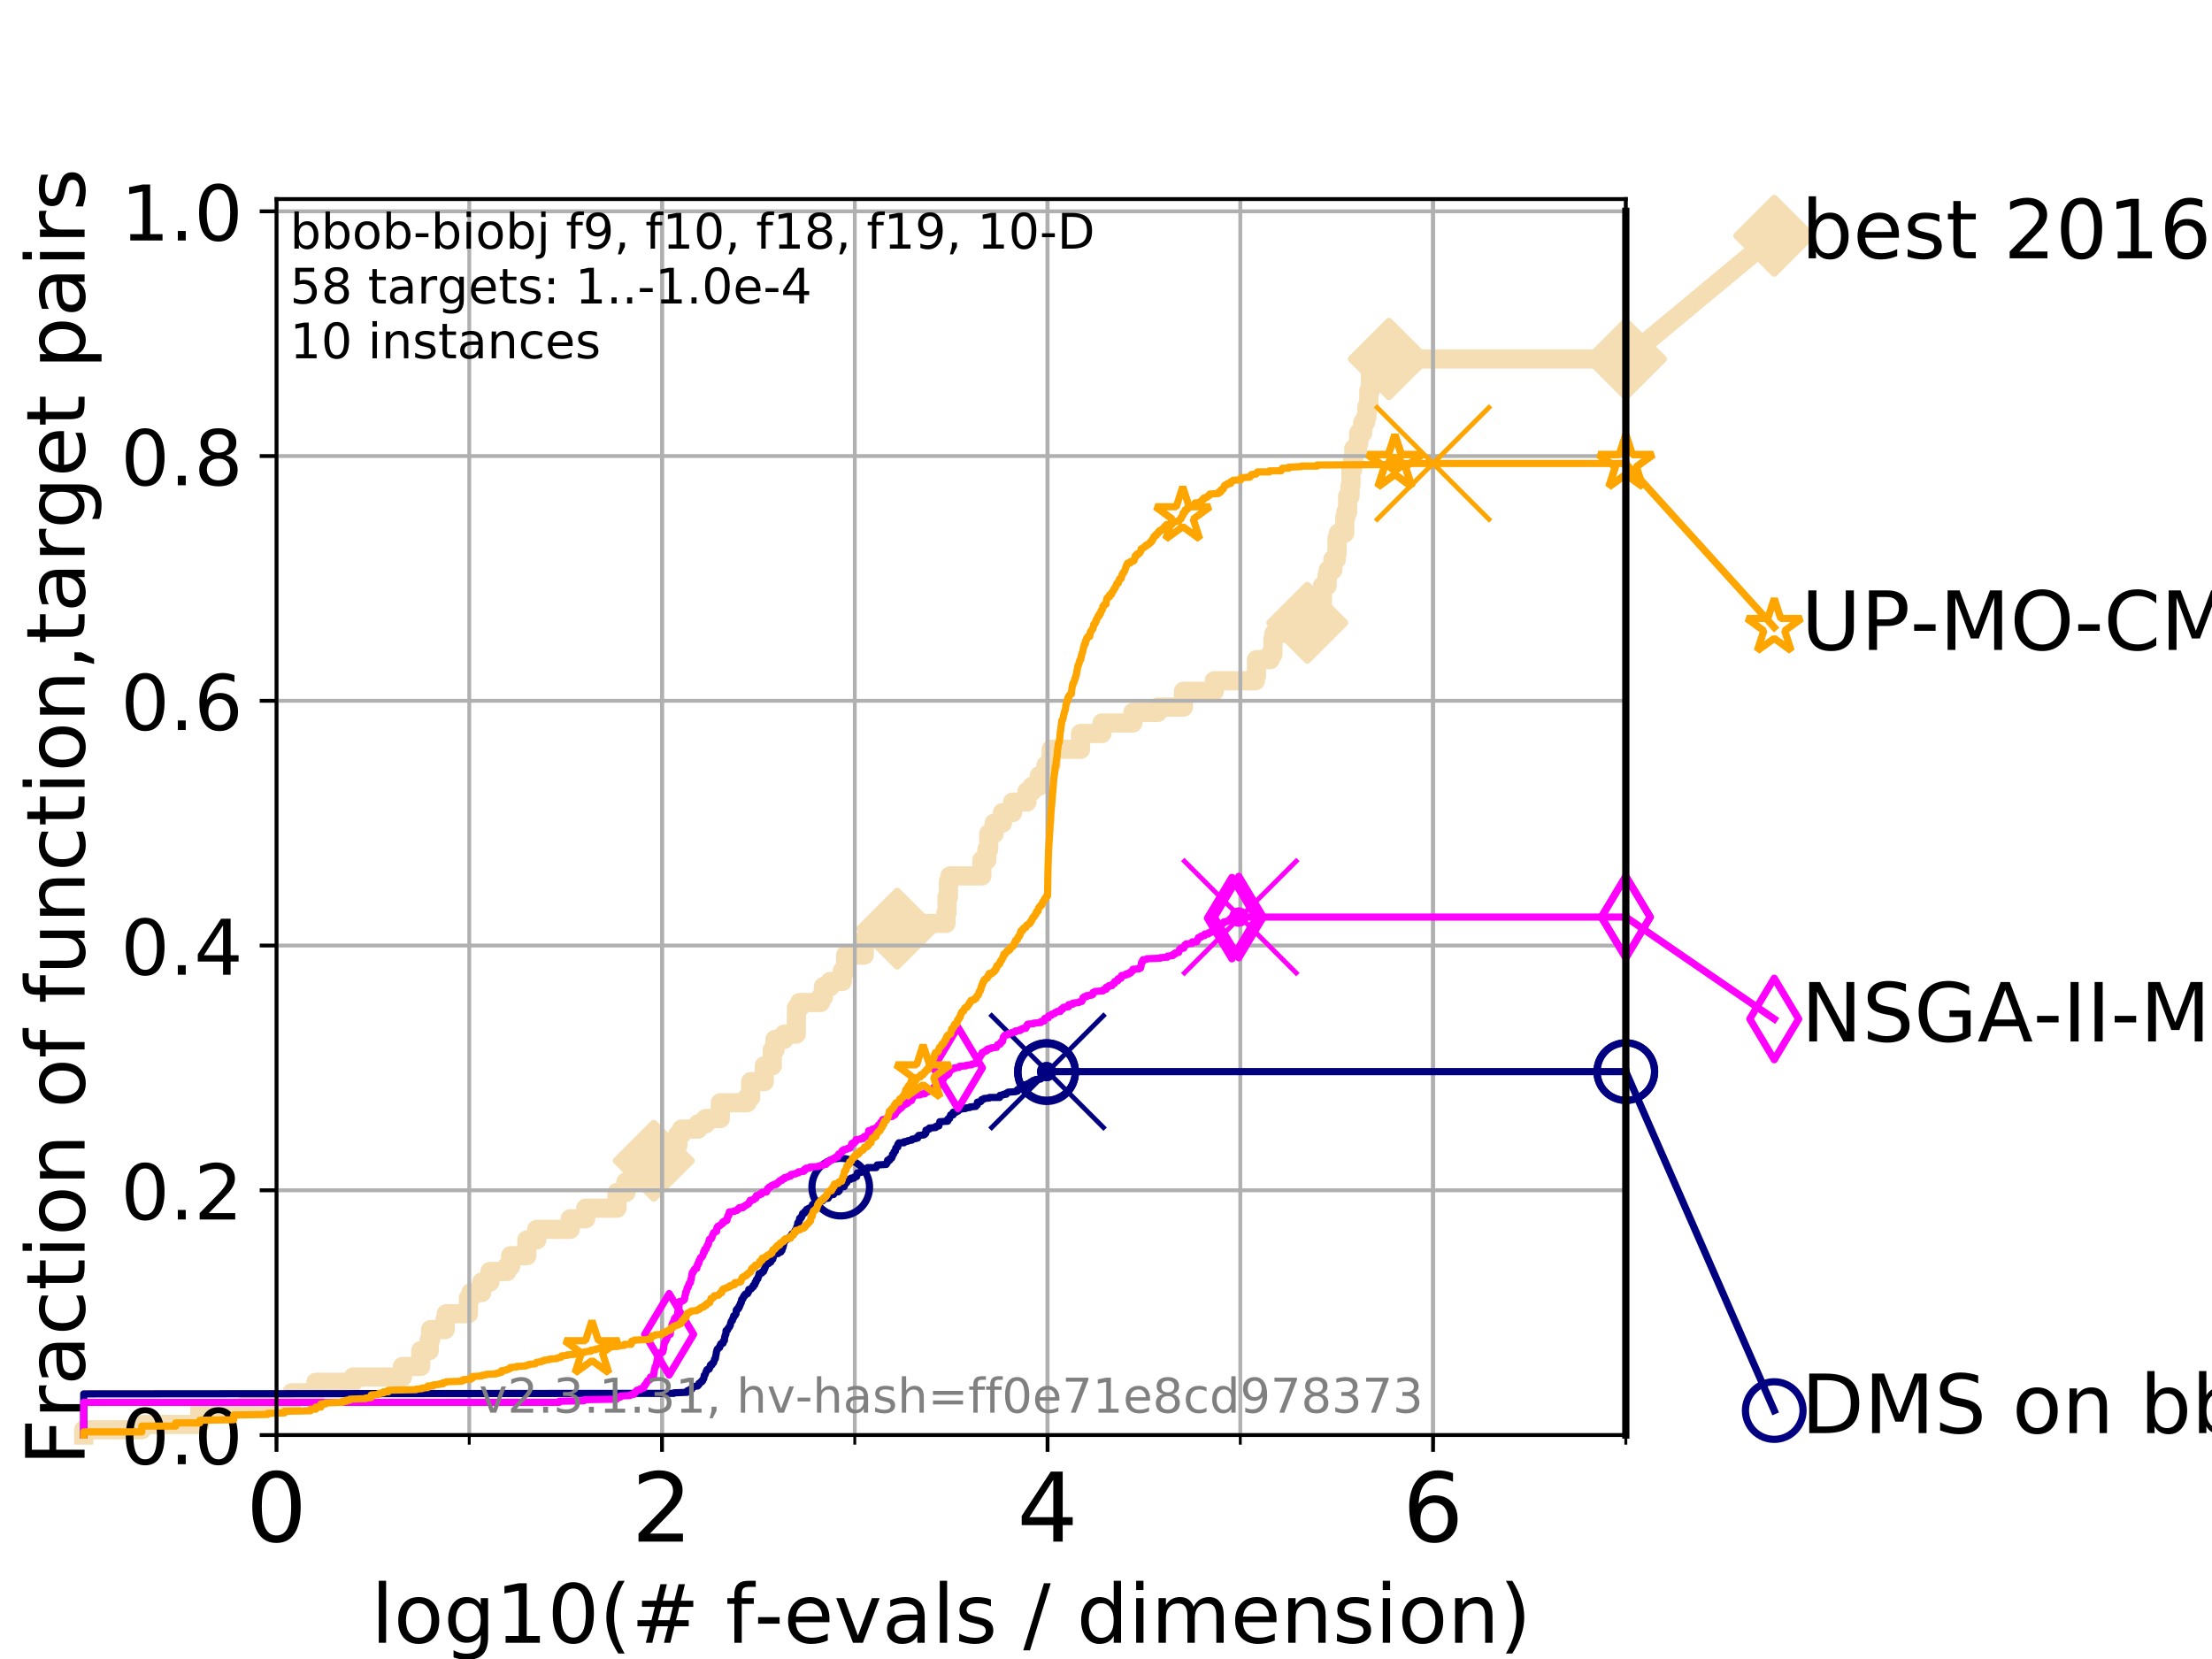 <?xml version="1.0" encoding="utf-8" standalone="no"?>
<!DOCTYPE svg PUBLIC "-//W3C//DTD SVG 1.1//EN"
  "http://www.w3.org/Graphics/SVG/1.1/DTD/svg11.dtd">
<!-- Created with matplotlib (https://matplotlib.org/) -->
<svg height="345.6pt" version="1.1" viewBox="0 0 460.8 345.6" width="460.8pt" xmlns="http://www.w3.org/2000/svg" xmlns:xlink="http://www.w3.org/1999/xlink">
 <defs>
  <style type="text/css">
*{stroke-linecap:butt;stroke-linejoin:round;}
  </style>
 </defs>
 <g id="figure_1">
  <g id="patch_1">
   <path d="M 0 345.6 
L 460.8 345.6 
L 460.8 0 
L 0 0 
z
" style="fill:#ffffff;"/>
  </g>
  <g id="axes_1">
   <g id="patch_2">
    <path d="M 57.6 298.944 
L 338.688 298.944 
L 338.688 41.472 
L 57.6 41.472 
z
" style="fill:#ffffff;"/>
   </g>
   <g id="line2d_1">
    <path d="M 17.445 298.944 
L 17.445 297.845 
L 29.533 297.845 
L 29.533 296.746 
L 41.621 296.746 
L 41.621 293.45 
L 51.38 293.45 
L 51.38 292.351 
L 60.78 292.351 
L 60.78 290.154 
L 65.797 290.154 
L 65.797 287.956 
L 73.579 287.956 
L 73.579 286.857 
L 83.83 286.857 
L 83.83 284.66 
L 87.644 284.66 
L 87.644 281.363 
L 89.419 281.363 
L 89.419 279.166 
L 89.698 279.166 
L 89.698 276.968 
L 92.738 276.968 
L 92.738 274.77 
L 92.969 274.77 
L 92.969 273.671 
L 97.58 273.671 
L 97.58 270.375 
L 98.101 270.375 
L 98.101 269.276 
L 100.344 269.276 
L 100.344 267.079 
L 102.06 267.079 
L 102.06 264.881 
L 105.622 264.881 
L 105.622 263.782 
L 106.383 263.782 
L 106.383 261.585 
L 109.756 261.585 
L 109.756 258.288 
L 111.82 258.288 
L 111.82 256.091 
L 118.787 256.091 
L 118.787 253.893 
L 122.018 253.893 
L 122.018 251.695 
L 128.531 251.695 
L 128.531 248.399 
L 130.398 248.399 
L 130.398 246.201 
L 132.446 246.201 
L 132.446 244.004 
L 136.189 244.004 
L 136.189 241.806 
L 137.858 241.806 
L 137.858 239.609 
L 140.011 239.609 
L 140.011 238.51 
L 141.235 238.51 
L 141.235 236.312 
L 141.983 236.312 
L 141.983 235.213 
L 145.395 235.213 
L 145.395 234.115 
L 147.01 234.115 
L 147.01 233.016 
L 150.06 233.016 
L 150.06 229.719 
L 155.654 229.719 
L 155.654 228.62 
L 156.376 228.62 
L 156.376 225.324 
L 159.217 225.324 
L 159.217 222.028 
L 160.882 222.028 
L 160.882 218.731 
L 161.443 218.731 
L 161.443 216.534 
L 163.336 216.534 
L 163.336 215.435 
L 165.87 215.435 
L 165.929 209.941 
L 166.575 209.941 
L 166.575 208.842 
L 170.938 208.842 
L 170.938 207.743 
L 171.524 207.743 
L 171.524 205.546 
L 172.956 205.546 
L 172.956 204.447 
L 175.483 204.447 
L 175.483 202.249 
L 176.169 202.249 
L 176.169 198.953 
L 180.044 198.953 
L 180.044 195.656 
L 186.907 195.656 
L 186.907 193.459 
L 188.952 193.459 
L 188.952 192.36 
L 197.064 192.36 
L 197.064 190.162 
L 197.277 190.162 
L 197.277 186.866 
L 197.583 186.866 
L 197.583 183.569 
L 197.882 183.569 
L 197.882 182.471 
L 204.54 182.471 
L 204.54 179.174 
L 205.587 179.174 
L 205.587 176.977 
L 205.967 176.977 
L 205.967 173.68 
L 207.098 173.68 
L 207.098 171.483 
L 208.823 171.483 
L 208.823 169.285 
L 210.945 169.285 
L 210.945 167.087 
L 213.928 167.087 
L 213.928 164.89 
L 214.987 164.89 
L 214.987 163.791 
L 216.501 163.791 
L 216.501 161.593 
L 217.903 161.593 
L 217.903 159.396 
L 218.961 159.396 
L 218.975 156.099 
L 225.099 156.099 
L 225.099 152.803 
L 229.562 152.803 
L 229.562 150.605 
L 235.998 150.605 
L 235.998 148.408 
L 241.151 148.408 
L 241.151 147.309 
L 246.522 147.309 
L 246.522 144.012 
L 252.962 144.012 
L 252.962 141.815 
L 261.525 141.815 
L 261.525 140.716 
L 261.75 140.716 
L 261.75 137.42 
L 264.599 137.42 
L 264.599 136.321 
L 265.178 136.321 
L 265.178 133.024 
L 265.401 133.024 
L 265.401 131.926 
L 269.553 131.926 
L 269.553 129.728 
L 272.333 129.728 
L 272.333 126.432 
L 275.063 126.432 
L 275.063 125.333 
L 275.484 125.333 
L 275.484 122.036 
L 276.453 122.036 
L 276.453 119.839 
L 276.694 119.839 
L 276.694 118.74 
L 277.658 118.74 
L 277.658 116.542 
L 278.377 116.542 
L 278.377 115.444 
L 278.524 115.444 
L 278.524 112.147 
L 278.801 112.147 
L 278.801 111.048 
L 280.132 111.048 
L 280.132 107.752 
L 280.366 107.752 
L 280.366 106.653 
L 280.739 106.653 
L 280.739 103.357 
L 281.242 103.357 
L 281.242 101.159 
L 281.433 101.159 
L 281.433 97.863 
L 281.777 97.863 
L 281.777 95.665 
L 282.016 95.665 
L 282.016 93.467 
L 282.846 93.467 
L 282.846 92.369 
L 283.047 92.369 
L 283.047 90.171 
L 283.889 90.171 
L 283.889 87.973 
L 284.49 87.973 
L 284.49 86.875 
L 284.757 86.875 
L 284.757 84.677 
L 285.153 84.677 
L 285.153 81.381 
L 285.484 81.381 
L 285.484 78.084 
L 289.349 78.084 
L 289.349 74.788 
L 338.688 74.788 
L 338.688 74.788 
" style="fill:none;stroke:#f5deb3;stroke-linecap:square;stroke-width:4;"/>
   </g>
   <g id="line2d_2">
    <defs>
     <path d="M 0 7.778 
L 7.778 0 
L 0 -7.778 
L -7.778 0 
z
" id="ma0a026cefa" style="stroke:#f5deb3;stroke-linejoin:miter;stroke-width:1.5;"/>
    </defs>
    <g>
     <use style="fill:#f5deb3;stroke:#f5deb3;stroke-linejoin:miter;stroke-width:1.5;" x="136.189" xlink:href="#ma0a026cefa" y="241.806"/>
     <use style="fill:#f5deb3;stroke:#f5deb3;stroke-linejoin:miter;stroke-width:1.5;" x="186.907" xlink:href="#ma0a026cefa" y="193.459"/>
     <use style="fill:#f5deb3;stroke:#f5deb3;stroke-linejoin:miter;stroke-width:1.5;" x="272.333" xlink:href="#ma0a026cefa" y="129.728"/>
     <use style="fill:#f5deb3;stroke:#f5deb3;stroke-linejoin:miter;stroke-width:1.5;" x="289.349" xlink:href="#ma0a026cefa" y="74.788"/>
     <use style="fill:#f5deb3;stroke:#f5deb3;stroke-linejoin:miter;stroke-width:1.5;" x="289.349" xlink:href="#ma0a026cefa" y="74.788"/>
     <use style="fill:#f5deb3;stroke:#f5deb3;stroke-linejoin:miter;stroke-width:1.5;" x="338.688" xlink:href="#ma0a026cefa" y="74.788"/>
    </g>
   </g>
   <g id="line2d_3">
    <path style="fill:none;stroke:#f5deb3;stroke-linecap:square;stroke-width:4;"/>
    <g/>
   </g>
   <g id="line2d_4">
    <path d="M 338.688 74.788 
L 369.608 49.12 
" style="fill:none;stroke:#f5deb3;stroke-linecap:square;stroke-width:4;"/>
    <g>
     <use style="fill:#f5deb3;stroke:#f5deb3;stroke-linejoin:miter;stroke-width:1.5;" x="338.688" xlink:href="#ma0a026cefa" y="74.788"/>
     <use style="fill:#f5deb3;stroke:#f5deb3;stroke-linejoin:miter;stroke-width:1.5;" x="369.608" xlink:href="#ma0a026cefa" y="49.12"/>
    </g>
   </g>
   <g id="matplotlib.axis_1">
    <g id="xtick_1">
     <g id="line2d_5">
      <path clip-path="url(#p9691299dc9)" d="M 57.6 298.944 
L 57.6 41.472 
" style="fill:none;stroke:#b0b0b0;stroke-linecap:square;stroke-width:0.8;"/>
     </g>
     <g id="line2d_6">
      <defs>
       <path d="M 0 0 
L 0 3.5 
" id="m745038f73d" style="stroke:#000000;stroke-width:0.8;"/>
      </defs>
      <g>
       <use style="stroke:#000000;stroke-width:0.8;" x="57.6" xlink:href="#m745038f73d" y="298.944"/>
      </g>
     </g>
     <g id="text_1">
      <!-- 0 -->
      <defs>
       <path d="M 31.781 66.406 
Q 24.172 66.406 20.328 58.906 
Q 16.5 51.422 16.5 36.375 
Q 16.5 21.391 20.328 13.891 
Q 24.172 6.391 31.781 6.391 
Q 39.453 6.391 43.281 13.891 
Q 47.125 21.391 47.125 36.375 
Q 47.125 51.422 43.281 58.906 
Q 39.453 66.406 31.781 66.406 
z
M 31.781 74.219 
Q 44.047 74.219 50.516 64.516 
Q 56.984 54.828 56.984 36.375 
Q 56.984 17.969 50.516 8.266 
Q 44.047 -1.422 31.781 -1.422 
Q 19.531 -1.422 13.062 8.266 
Q 6.594 17.969 6.594 36.375 
Q 6.594 54.828 13.062 64.516 
Q 19.531 74.219 31.781 74.219 
z
" id="DejaVuSans-48"/>
      </defs>
      <g transform="translate(51.237 321.141)scale(0.2 -0.2)">
       <use xlink:href="#DejaVuSans-48"/>
      </g>
     </g>
    </g>
    <g id="xtick_2">
     <g id="line2d_7">
      <path clip-path="url(#p9691299dc9)" d="M 137.911 298.944 
L 137.911 41.472 
" style="fill:none;stroke:#b0b0b0;stroke-linecap:square;stroke-width:0.8;"/>
     </g>
     <g id="line2d_8">
      <g>
       <use style="stroke:#000000;stroke-width:0.8;" x="137.911" xlink:href="#m745038f73d" y="298.944"/>
      </g>
     </g>
     <g id="text_2">
      <!-- 2 -->
      <defs>
       <path d="M 19.188 8.297 
L 53.609 8.297 
L 53.609 0 
L 7.328 0 
L 7.328 8.297 
Q 12.938 14.109 22.625 23.891 
Q 32.328 33.688 34.812 36.531 
Q 39.547 41.844 41.422 45.531 
Q 43.312 49.219 43.312 52.781 
Q 43.312 58.594 39.234 62.25 
Q 35.156 65.922 28.609 65.922 
Q 23.969 65.922 18.812 64.312 
Q 13.672 62.703 7.812 59.422 
L 7.812 69.391 
Q 13.766 71.781 18.938 73 
Q 24.125 74.219 28.422 74.219 
Q 39.75 74.219 46.484 68.547 
Q 53.219 62.891 53.219 53.422 
Q 53.219 48.922 51.531 44.891 
Q 49.859 40.875 45.406 35.406 
Q 44.188 33.984 37.641 27.219 
Q 31.109 20.453 19.188 8.297 
z
" id="DejaVuSans-50"/>
      </defs>
      <g transform="translate(131.548 321.141)scale(0.2 -0.2)">
       <use xlink:href="#DejaVuSans-50"/>
      </g>
     </g>
    </g>
    <g id="xtick_3">
     <g id="line2d_9">
      <path clip-path="url(#p9691299dc9)" d="M 218.222 298.944 
L 218.222 41.472 
" style="fill:none;stroke:#b0b0b0;stroke-linecap:square;stroke-width:0.8;"/>
     </g>
     <g id="line2d_10">
      <g>
       <use style="stroke:#000000;stroke-width:0.8;" x="218.222" xlink:href="#m745038f73d" y="298.944"/>
      </g>
     </g>
     <g id="text_3">
      <!-- 4 -->
      <defs>
       <path d="M 37.797 64.312 
L 12.891 25.391 
L 37.797 25.391 
z
M 35.203 72.906 
L 47.609 72.906 
L 47.609 25.391 
L 58.016 25.391 
L 58.016 17.188 
L 47.609 17.188 
L 47.609 0 
L 37.797 0 
L 37.797 17.188 
L 4.891 17.188 
L 4.891 26.703 
z
" id="DejaVuSans-52"/>
      </defs>
      <g transform="translate(211.859 321.141)scale(0.2 -0.2)">
       <use xlink:href="#DejaVuSans-52"/>
      </g>
     </g>
    </g>
    <g id="xtick_4">
     <g id="line2d_11">
      <path clip-path="url(#p9691299dc9)" d="M 298.533 298.944 
L 298.533 41.472 
" style="fill:none;stroke:#b0b0b0;stroke-linecap:square;stroke-width:0.8;"/>
     </g>
     <g id="line2d_12">
      <g>
       <use style="stroke:#000000;stroke-width:0.8;" x="298.533" xlink:href="#m745038f73d" y="298.944"/>
      </g>
     </g>
     <g id="text_4">
      <!-- 6 -->
      <defs>
       <path d="M 33.016 40.375 
Q 26.375 40.375 22.484 35.828 
Q 18.609 31.297 18.609 23.391 
Q 18.609 15.531 22.484 10.953 
Q 26.375 6.391 33.016 6.391 
Q 39.656 6.391 43.531 10.953 
Q 47.406 15.531 47.406 23.391 
Q 47.406 31.297 43.531 35.828 
Q 39.656 40.375 33.016 40.375 
z
M 52.594 71.297 
L 52.594 62.312 
Q 48.875 64.062 45.094 64.984 
Q 41.312 65.922 37.594 65.922 
Q 27.828 65.922 22.672 59.328 
Q 17.531 52.734 16.797 39.406 
Q 19.672 43.656 24.016 45.922 
Q 28.375 48.188 33.594 48.188 
Q 44.578 48.188 50.953 41.516 
Q 57.328 34.859 57.328 23.391 
Q 57.328 12.156 50.688 5.359 
Q 44.047 -1.422 33.016 -1.422 
Q 20.359 -1.422 13.672 8.266 
Q 6.984 17.969 6.984 36.375 
Q 6.984 53.656 15.188 63.938 
Q 23.391 74.219 37.203 74.219 
Q 40.922 74.219 44.703 73.484 
Q 48.484 72.75 52.594 71.297 
z
" id="DejaVuSans-54"/>
      </defs>
      <g transform="translate(292.17 321.141)scale(0.2 -0.2)">
       <use xlink:href="#DejaVuSans-54"/>
      </g>
     </g>
    </g>
    <g id="xtick_5">
     <g id="line2d_13">
      <path clip-path="url(#p9691299dc9)" d="M 57.6 298.944 
L 57.6 41.472 
" style="fill:none;stroke:#b0b0b0;stroke-linecap:square;stroke-width:0.8;"/>
     </g>
     <g id="line2d_14">
      <defs>
       <path d="M 0 0 
L 0 2 
" id="mad4b6a18b7" style="stroke:#000000;stroke-width:0.6;"/>
      </defs>
      <g>
       <use style="stroke:#000000;stroke-width:0.6;" x="57.6" xlink:href="#mad4b6a18b7" y="298.944"/>
      </g>
     </g>
    </g>
    <g id="xtick_6">
     <g id="line2d_15">
      <path clip-path="url(#p9691299dc9)" d="M 97.755 298.944 
L 97.755 41.472 
" style="fill:none;stroke:#b0b0b0;stroke-linecap:square;stroke-width:0.8;"/>
     </g>
     <g id="line2d_16">
      <g>
       <use style="stroke:#000000;stroke-width:0.6;" x="97.755" xlink:href="#mad4b6a18b7" y="298.944"/>
      </g>
     </g>
    </g>
    <g id="xtick_7">
     <g id="line2d_17">
      <path clip-path="url(#p9691299dc9)" d="M 137.911 298.944 
L 137.911 41.472 
" style="fill:none;stroke:#b0b0b0;stroke-linecap:square;stroke-width:0.8;"/>
     </g>
     <g id="line2d_18">
      <g>
       <use style="stroke:#000000;stroke-width:0.6;" x="137.911" xlink:href="#mad4b6a18b7" y="298.944"/>
      </g>
     </g>
    </g>
    <g id="xtick_8">
     <g id="line2d_19">
      <path clip-path="url(#p9691299dc9)" d="M 178.066 298.944 
L 178.066 41.472 
" style="fill:none;stroke:#b0b0b0;stroke-linecap:square;stroke-width:0.8;"/>
     </g>
     <g id="line2d_20">
      <g>
       <use style="stroke:#000000;stroke-width:0.6;" x="178.066" xlink:href="#mad4b6a18b7" y="298.944"/>
      </g>
     </g>
    </g>
    <g id="xtick_9">
     <g id="line2d_21">
      <path clip-path="url(#p9691299dc9)" d="M 218.222 298.944 
L 218.222 41.472 
" style="fill:none;stroke:#b0b0b0;stroke-linecap:square;stroke-width:0.8;"/>
     </g>
     <g id="line2d_22">
      <g>
       <use style="stroke:#000000;stroke-width:0.6;" x="218.222" xlink:href="#mad4b6a18b7" y="298.944"/>
      </g>
     </g>
    </g>
    <g id="xtick_10">
     <g id="line2d_23">
      <path clip-path="url(#p9691299dc9)" d="M 258.377 298.944 
L 258.377 41.472 
" style="fill:none;stroke:#b0b0b0;stroke-linecap:square;stroke-width:0.8;"/>
     </g>
     <g id="line2d_24">
      <g>
       <use style="stroke:#000000;stroke-width:0.6;" x="258.377" xlink:href="#mad4b6a18b7" y="298.944"/>
      </g>
     </g>
    </g>
    <g id="xtick_11">
     <g id="line2d_25">
      <path clip-path="url(#p9691299dc9)" d="M 298.533 298.944 
L 298.533 41.472 
" style="fill:none;stroke:#b0b0b0;stroke-linecap:square;stroke-width:0.8;"/>
     </g>
     <g id="line2d_26">
      <g>
       <use style="stroke:#000000;stroke-width:0.6;" x="298.533" xlink:href="#mad4b6a18b7" y="298.944"/>
      </g>
     </g>
    </g>
    <g id="xtick_12">
     <g id="line2d_27">
      <path clip-path="url(#p9691299dc9)" d="M 338.688 298.944 
L 338.688 41.472 
" style="fill:none;stroke:#b0b0b0;stroke-linecap:square;stroke-width:0.8;"/>
     </g>
     <g id="line2d_28">
      <g>
       <use style="stroke:#000000;stroke-width:0.6;" x="338.688" xlink:href="#mad4b6a18b7" y="298.944"/>
      </g>
     </g>
    </g>
    <g id="text_5">
     <!-- log10(# f-evals / dimension) -->
     <defs>
      <path d="M 9.422 75.984 
L 18.406 75.984 
L 18.406 0 
L 9.422 0 
z
" id="DejaVuSans-108"/>
      <path d="M 30.609 48.391 
Q 23.391 48.391 19.188 42.75 
Q 14.984 37.109 14.984 27.297 
Q 14.984 17.484 19.156 11.844 
Q 23.344 6.203 30.609 6.203 
Q 37.797 6.203 41.984 11.859 
Q 46.188 17.531 46.188 27.297 
Q 46.188 37.016 41.984 42.703 
Q 37.797 48.391 30.609 48.391 
z
M 30.609 56 
Q 42.328 56 49.016 48.375 
Q 55.719 40.766 55.719 27.297 
Q 55.719 13.875 49.016 6.219 
Q 42.328 -1.422 30.609 -1.422 
Q 18.844 -1.422 12.172 6.219 
Q 5.516 13.875 5.516 27.297 
Q 5.516 40.766 12.172 48.375 
Q 18.844 56 30.609 56 
z
" id="DejaVuSans-111"/>
      <path d="M 45.406 27.984 
Q 45.406 37.75 41.375 43.109 
Q 37.359 48.484 30.078 48.484 
Q 22.859 48.484 18.828 43.109 
Q 14.797 37.75 14.797 27.984 
Q 14.797 18.266 18.828 12.891 
Q 22.859 7.516 30.078 7.516 
Q 37.359 7.516 41.375 12.891 
Q 45.406 18.266 45.406 27.984 
z
M 54.391 6.781 
Q 54.391 -7.172 48.188 -13.984 
Q 42 -20.797 29.203 -20.797 
Q 24.469 -20.797 20.266 -20.094 
Q 16.062 -19.391 12.109 -17.922 
L 12.109 -9.188 
Q 16.062 -11.328 19.922 -12.344 
Q 23.781 -13.375 27.781 -13.375 
Q 36.625 -13.375 41.016 -8.766 
Q 45.406 -4.156 45.406 5.172 
L 45.406 9.625 
Q 42.625 4.781 38.281 2.391 
Q 33.938 0 27.875 0 
Q 17.828 0 11.672 7.656 
Q 5.516 15.328 5.516 27.984 
Q 5.516 40.672 11.672 48.328 
Q 17.828 56 27.875 56 
Q 33.938 56 38.281 53.609 
Q 42.625 51.219 45.406 46.391 
L 45.406 54.688 
L 54.391 54.688 
z
" id="DejaVuSans-103"/>
      <path d="M 12.406 8.297 
L 28.516 8.297 
L 28.516 63.922 
L 10.984 60.406 
L 10.984 69.391 
L 28.422 72.906 
L 38.281 72.906 
L 38.281 8.297 
L 54.391 8.297 
L 54.391 0 
L 12.406 0 
z
" id="DejaVuSans-49"/>
      <path d="M 31 75.875 
Q 24.469 64.656 21.281 53.656 
Q 18.109 42.672 18.109 31.391 
Q 18.109 20.125 21.312 9.062 
Q 24.516 -2 31 -13.188 
L 23.188 -13.188 
Q 15.875 -1.703 12.234 9.375 
Q 8.594 20.453 8.594 31.391 
Q 8.594 42.281 12.203 53.312 
Q 15.828 64.359 23.188 75.875 
z
" id="DejaVuSans-40"/>
      <path d="M 51.125 44 
L 36.922 44 
L 32.812 27.688 
L 47.125 27.688 
z
M 43.797 71.781 
L 38.719 51.516 
L 52.984 51.516 
L 58.109 71.781 
L 65.922 71.781 
L 60.891 51.516 
L 76.125 51.516 
L 76.125 44 
L 58.984 44 
L 54.984 27.688 
L 70.516 27.688 
L 70.516 20.219 
L 53.078 20.219 
L 48 0 
L 40.188 0 
L 45.219 20.219 
L 30.906 20.219 
L 25.875 0 
L 18.016 0 
L 23.094 20.219 
L 7.719 20.219 
L 7.719 27.688 
L 24.906 27.688 
L 29 44 
L 13.281 44 
L 13.281 51.516 
L 30.906 51.516 
L 35.891 71.781 
z
" id="DejaVuSans-35"/>
      <path id="DejaVuSans-32"/>
      <path d="M 37.109 75.984 
L 37.109 68.5 
L 28.516 68.5 
Q 23.688 68.5 21.797 66.547 
Q 19.922 64.594 19.922 59.516 
L 19.922 54.688 
L 34.719 54.688 
L 34.719 47.703 
L 19.922 47.703 
L 19.922 0 
L 10.891 0 
L 10.891 47.703 
L 2.297 47.703 
L 2.297 54.688 
L 10.891 54.688 
L 10.891 58.5 
Q 10.891 67.625 15.141 71.797 
Q 19.391 75.984 28.609 75.984 
z
" id="DejaVuSans-102"/>
      <path d="M 4.891 31.391 
L 31.203 31.391 
L 31.203 23.391 
L 4.891 23.391 
z
" id="DejaVuSans-45"/>
      <path d="M 56.203 29.594 
L 56.203 25.203 
L 14.891 25.203 
Q 15.484 15.922 20.484 11.062 
Q 25.484 6.203 34.422 6.203 
Q 39.594 6.203 44.453 7.469 
Q 49.312 8.734 54.109 11.281 
L 54.109 2.781 
Q 49.266 0.734 44.188 -0.344 
Q 39.109 -1.422 33.891 -1.422 
Q 20.797 -1.422 13.156 6.188 
Q 5.516 13.812 5.516 26.812 
Q 5.516 40.234 12.766 48.109 
Q 20.016 56 32.328 56 
Q 43.359 56 49.781 48.891 
Q 56.203 41.797 56.203 29.594 
z
M 47.219 32.234 
Q 47.125 39.594 43.094 43.984 
Q 39.062 48.391 32.422 48.391 
Q 24.906 48.391 20.391 44.141 
Q 15.875 39.891 15.188 32.172 
z
" id="DejaVuSans-101"/>
      <path d="M 2.984 54.688 
L 12.5 54.688 
L 29.594 8.797 
L 46.688 54.688 
L 56.203 54.688 
L 35.688 0 
L 23.484 0 
z
" id="DejaVuSans-118"/>
      <path d="M 34.281 27.484 
Q 23.391 27.484 19.188 25 
Q 14.984 22.516 14.984 16.5 
Q 14.984 11.719 18.141 8.906 
Q 21.297 6.109 26.703 6.109 
Q 34.188 6.109 38.703 11.406 
Q 43.219 16.703 43.219 25.484 
L 43.219 27.484 
z
M 52.203 31.203 
L 52.203 0 
L 43.219 0 
L 43.219 8.297 
Q 40.141 3.328 35.547 0.953 
Q 30.953 -1.422 24.312 -1.422 
Q 15.922 -1.422 10.953 3.297 
Q 6 8.016 6 15.922 
Q 6 25.141 12.172 29.828 
Q 18.359 34.516 30.609 34.516 
L 43.219 34.516 
L 43.219 35.406 
Q 43.219 41.609 39.141 45 
Q 35.062 48.391 27.688 48.391 
Q 23 48.391 18.547 47.266 
Q 14.109 46.141 10.016 43.891 
L 10.016 52.203 
Q 14.938 54.109 19.578 55.047 
Q 24.219 56 28.609 56 
Q 40.484 56 46.344 49.844 
Q 52.203 43.703 52.203 31.203 
z
" id="DejaVuSans-97"/>
      <path d="M 44.281 53.078 
L 44.281 44.578 
Q 40.484 46.531 36.375 47.5 
Q 32.281 48.484 27.875 48.484 
Q 21.188 48.484 17.844 46.438 
Q 14.5 44.391 14.5 40.281 
Q 14.5 37.156 16.891 35.375 
Q 19.281 33.594 26.516 31.984 
L 29.594 31.297 
Q 39.156 29.25 43.188 25.516 
Q 47.219 21.781 47.219 15.094 
Q 47.219 7.469 41.188 3.016 
Q 35.156 -1.422 24.609 -1.422 
Q 20.219 -1.422 15.453 -0.562 
Q 10.688 0.297 5.422 2 
L 5.422 11.281 
Q 10.406 8.688 15.234 7.391 
Q 20.062 6.109 24.812 6.109 
Q 31.156 6.109 34.562 8.281 
Q 37.984 10.453 37.984 14.406 
Q 37.984 18.062 35.516 20.016 
Q 33.062 21.969 24.703 23.781 
L 21.578 24.516 
Q 13.234 26.266 9.516 29.906 
Q 5.812 33.547 5.812 39.891 
Q 5.812 47.609 11.281 51.797 
Q 16.75 56 26.812 56 
Q 31.781 56 36.172 55.266 
Q 40.578 54.547 44.281 53.078 
z
" id="DejaVuSans-115"/>
      <path d="M 25.391 72.906 
L 33.688 72.906 
L 8.297 -9.281 
L 0 -9.281 
z
" id="DejaVuSans-47"/>
      <path d="M 45.406 46.391 
L 45.406 75.984 
L 54.391 75.984 
L 54.391 0 
L 45.406 0 
L 45.406 8.203 
Q 42.578 3.328 38.25 0.953 
Q 33.938 -1.422 27.875 -1.422 
Q 17.969 -1.422 11.734 6.484 
Q 5.516 14.406 5.516 27.297 
Q 5.516 40.188 11.734 48.094 
Q 17.969 56 27.875 56 
Q 33.938 56 38.25 53.625 
Q 42.578 51.266 45.406 46.391 
z
M 14.797 27.297 
Q 14.797 17.391 18.875 11.75 
Q 22.953 6.109 30.078 6.109 
Q 37.203 6.109 41.297 11.75 
Q 45.406 17.391 45.406 27.297 
Q 45.406 37.203 41.297 42.844 
Q 37.203 48.484 30.078 48.484 
Q 22.953 48.484 18.875 42.844 
Q 14.797 37.203 14.797 27.297 
z
" id="DejaVuSans-100"/>
      <path d="M 9.422 54.688 
L 18.406 54.688 
L 18.406 0 
L 9.422 0 
z
M 9.422 75.984 
L 18.406 75.984 
L 18.406 64.594 
L 9.422 64.594 
z
" id="DejaVuSans-105"/>
      <path d="M 52 44.188 
Q 55.375 50.25 60.062 53.125 
Q 64.75 56 71.094 56 
Q 79.641 56 84.281 50.016 
Q 88.922 44.047 88.922 33.016 
L 88.922 0 
L 79.891 0 
L 79.891 32.719 
Q 79.891 40.578 77.094 44.375 
Q 74.312 48.188 68.609 48.188 
Q 61.625 48.188 57.562 43.547 
Q 53.516 38.922 53.516 30.906 
L 53.516 0 
L 44.484 0 
L 44.484 32.719 
Q 44.484 40.625 41.703 44.406 
Q 38.922 48.188 33.109 48.188 
Q 26.219 48.188 22.156 43.531 
Q 18.109 38.875 18.109 30.906 
L 18.109 0 
L 9.078 0 
L 9.078 54.688 
L 18.109 54.688 
L 18.109 46.188 
Q 21.188 51.219 25.484 53.609 
Q 29.781 56 35.688 56 
Q 41.656 56 45.828 52.969 
Q 50 49.953 52 44.188 
z
" id="DejaVuSans-109"/>
      <path d="M 54.891 33.016 
L 54.891 0 
L 45.906 0 
L 45.906 32.719 
Q 45.906 40.484 42.875 44.328 
Q 39.844 48.188 33.797 48.188 
Q 26.516 48.188 22.312 43.547 
Q 18.109 38.922 18.109 30.906 
L 18.109 0 
L 9.078 0 
L 9.078 54.688 
L 18.109 54.688 
L 18.109 46.188 
Q 21.344 51.125 25.703 53.562 
Q 30.078 56 35.797 56 
Q 45.219 56 50.047 50.172 
Q 54.891 44.344 54.891 33.016 
z
" id="DejaVuSans-110"/>
      <path d="M 8.016 75.875 
L 15.828 75.875 
Q 23.141 64.359 26.781 53.312 
Q 30.422 42.281 30.422 31.391 
Q 30.422 20.453 26.781 9.375 
Q 23.141 -1.703 15.828 -13.188 
L 8.016 -13.188 
Q 14.5 -2 17.703 9.062 
Q 20.906 20.125 20.906 31.391 
Q 20.906 42.672 17.703 53.656 
Q 14.5 64.656 8.016 75.875 
z
" id="DejaVuSans-41"/>
     </defs>
     <g transform="translate(77.303 342.218)scale(0.17 -0.17)">
      <use xlink:href="#DejaVuSans-108"/>
      <use x="27.783" xlink:href="#DejaVuSans-111"/>
      <use x="88.965" xlink:href="#DejaVuSans-103"/>
      <use x="152.441" xlink:href="#DejaVuSans-49"/>
      <use x="216.064" xlink:href="#DejaVuSans-48"/>
      <use x="279.688" xlink:href="#DejaVuSans-40"/>
      <use x="318.701" xlink:href="#DejaVuSans-35"/>
      <use x="402.49" xlink:href="#DejaVuSans-32"/>
      <use x="434.277" xlink:href="#DejaVuSans-102"/>
      <use x="469.404" xlink:href="#DejaVuSans-45"/>
      <use x="505.488" xlink:href="#DejaVuSans-101"/>
      <use x="567.012" xlink:href="#DejaVuSans-118"/>
      <use x="626.191" xlink:href="#DejaVuSans-97"/>
      <use x="687.471" xlink:href="#DejaVuSans-108"/>
      <use x="715.254" xlink:href="#DejaVuSans-115"/>
      <use x="767.354" xlink:href="#DejaVuSans-32"/>
      <use x="799.141" xlink:href="#DejaVuSans-47"/>
      <use x="832.832" xlink:href="#DejaVuSans-32"/>
      <use x="864.619" xlink:href="#DejaVuSans-100"/>
      <use x="928.096" xlink:href="#DejaVuSans-105"/>
      <use x="955.879" xlink:href="#DejaVuSans-109"/>
      <use x="1053.291" xlink:href="#DejaVuSans-101"/>
      <use x="1114.814" xlink:href="#DejaVuSans-110"/>
      <use x="1178.193" xlink:href="#DejaVuSans-115"/>
      <use x="1230.293" xlink:href="#DejaVuSans-105"/>
      <use x="1258.076" xlink:href="#DejaVuSans-111"/>
      <use x="1319.258" xlink:href="#DejaVuSans-110"/>
      <use x="1382.637" xlink:href="#DejaVuSans-41"/>
     </g>
    </g>
   </g>
   <g id="matplotlib.axis_2">
    <g id="ytick_1">
     <g id="line2d_29">
      <path clip-path="url(#p9691299dc9)" d="M 57.6 298.944 
L 338.688 298.944 
" style="fill:none;stroke:#b0b0b0;stroke-linecap:square;stroke-width:0.8;"/>
     </g>
     <g id="line2d_30">
      <defs>
       <path d="M 0 0 
L -3.5 0 
" id="m6377208df9" style="stroke:#000000;stroke-width:0.8;"/>
      </defs>
      <g>
       <use style="stroke:#000000;stroke-width:0.8;" x="57.6" xlink:href="#m6377208df9" y="298.944"/>
      </g>
     </g>
     <g id="text_6">
      <!-- 0.0 -->
      <defs>
       <path d="M 10.688 12.406 
L 21 12.406 
L 21 0 
L 10.688 0 
z
" id="DejaVuSans-46"/>
      </defs>
      <g transform="translate(25.155 305.023)scale(0.16 -0.16)">
       <use xlink:href="#DejaVuSans-48"/>
       <use x="63.623" xlink:href="#DejaVuSans-46"/>
       <use x="95.41" xlink:href="#DejaVuSans-48"/>
      </g>
     </g>
    </g>
    <g id="ytick_2">
     <g id="line2d_31">
      <path clip-path="url(#p9691299dc9)" d="M 57.6 247.959 
L 338.688 247.959 
" style="fill:none;stroke:#b0b0b0;stroke-linecap:square;stroke-width:0.8;"/>
     </g>
     <g id="line2d_32">
      <g>
       <use style="stroke:#000000;stroke-width:0.8;" x="57.6" xlink:href="#m6377208df9" y="247.959"/>
      </g>
     </g>
     <g id="text_7">
      <!-- 0.2 -->
      <g transform="translate(25.155 254.038)scale(0.16 -0.16)">
       <use xlink:href="#DejaVuSans-48"/>
       <use x="63.623" xlink:href="#DejaVuSans-46"/>
       <use x="95.41" xlink:href="#DejaVuSans-50"/>
      </g>
     </g>
    </g>
    <g id="ytick_3">
     <g id="line2d_33">
      <path clip-path="url(#p9691299dc9)" d="M 57.6 196.975 
L 338.688 196.975 
" style="fill:none;stroke:#b0b0b0;stroke-linecap:square;stroke-width:0.8;"/>
     </g>
     <g id="line2d_34">
      <g>
       <use style="stroke:#000000;stroke-width:0.8;" x="57.6" xlink:href="#m6377208df9" y="196.975"/>
      </g>
     </g>
     <g id="text_8">
      <!-- 0.4 -->
      <g transform="translate(25.155 203.054)scale(0.16 -0.16)">
       <use xlink:href="#DejaVuSans-48"/>
       <use x="63.623" xlink:href="#DejaVuSans-46"/>
       <use x="95.41" xlink:href="#DejaVuSans-52"/>
      </g>
     </g>
    </g>
    <g id="ytick_4">
     <g id="line2d_35">
      <path clip-path="url(#p9691299dc9)" d="M 57.6 145.99 
L 338.688 145.99 
" style="fill:none;stroke:#b0b0b0;stroke-linecap:square;stroke-width:0.8;"/>
     </g>
     <g id="line2d_36">
      <g>
       <use style="stroke:#000000;stroke-width:0.8;" x="57.6" xlink:href="#m6377208df9" y="145.99"/>
      </g>
     </g>
     <g id="text_9">
      <!-- 0.6 -->
      <g transform="translate(25.155 152.069)scale(0.16 -0.16)">
       <use xlink:href="#DejaVuSans-48"/>
       <use x="63.623" xlink:href="#DejaVuSans-46"/>
       <use x="95.41" xlink:href="#DejaVuSans-54"/>
      </g>
     </g>
    </g>
    <g id="ytick_5">
     <g id="line2d_37">
      <path clip-path="url(#p9691299dc9)" d="M 57.6 95.006 
L 338.688 95.006 
" style="fill:none;stroke:#b0b0b0;stroke-linecap:square;stroke-width:0.8;"/>
     </g>
     <g id="line2d_38">
      <g>
       <use style="stroke:#000000;stroke-width:0.8;" x="57.6" xlink:href="#m6377208df9" y="95.006"/>
      </g>
     </g>
     <g id="text_10">
      <!-- 0.8 -->
      <defs>
       <path d="M 31.781 34.625 
Q 24.75 34.625 20.719 30.859 
Q 16.703 27.094 16.703 20.516 
Q 16.703 13.922 20.719 10.156 
Q 24.75 6.391 31.781 6.391 
Q 38.812 6.391 42.859 10.172 
Q 46.922 13.969 46.922 20.516 
Q 46.922 27.094 42.891 30.859 
Q 38.875 34.625 31.781 34.625 
z
M 21.922 38.812 
Q 15.578 40.375 12.031 44.719 
Q 8.5 49.078 8.5 55.328 
Q 8.5 64.062 14.719 69.141 
Q 20.953 74.219 31.781 74.219 
Q 42.672 74.219 48.875 69.141 
Q 55.078 64.062 55.078 55.328 
Q 55.078 49.078 51.531 44.719 
Q 48 40.375 41.703 38.812 
Q 48.828 37.156 52.797 32.312 
Q 56.781 27.484 56.781 20.516 
Q 56.781 9.906 50.312 4.234 
Q 43.844 -1.422 31.781 -1.422 
Q 19.734 -1.422 13.25 4.234 
Q 6.781 9.906 6.781 20.516 
Q 6.781 27.484 10.781 32.312 
Q 14.797 37.156 21.922 38.812 
z
M 18.312 54.391 
Q 18.312 48.734 21.844 45.562 
Q 25.391 42.391 31.781 42.391 
Q 38.141 42.391 41.719 45.562 
Q 45.312 48.734 45.312 54.391 
Q 45.312 60.062 41.719 63.234 
Q 38.141 66.406 31.781 66.406 
Q 25.391 66.406 21.844 63.234 
Q 18.312 60.062 18.312 54.391 
z
" id="DejaVuSans-56"/>
      </defs>
      <g transform="translate(25.155 101.085)scale(0.16 -0.16)">
       <use xlink:href="#DejaVuSans-48"/>
       <use x="63.623" xlink:href="#DejaVuSans-46"/>
       <use x="95.41" xlink:href="#DejaVuSans-56"/>
      </g>
     </g>
    </g>
    <g id="ytick_6">
     <g id="line2d_39">
      <path clip-path="url(#p9691299dc9)" d="M 57.6 44.021 
L 338.688 44.021 
" style="fill:none;stroke:#b0b0b0;stroke-linecap:square;stroke-width:0.8;"/>
     </g>
     <g id="line2d_40">
      <g>
       <use style="stroke:#000000;stroke-width:0.8;" x="57.6" xlink:href="#m6377208df9" y="44.021"/>
      </g>
     </g>
     <g id="text_11">
      <!-- 1.0 -->
      <g transform="translate(25.155 50.1)scale(0.16 -0.16)">
       <use xlink:href="#DejaVuSans-49"/>
       <use x="63.623" xlink:href="#DejaVuSans-46"/>
       <use x="95.41" xlink:href="#DejaVuSans-48"/>
      </g>
     </g>
    </g>
    <g id="text_12">
     <!-- Fraction of function,target pairs -->
     <defs>
      <path d="M 9.812 72.906 
L 51.703 72.906 
L 51.703 64.594 
L 19.672 64.594 
L 19.672 43.109 
L 48.578 43.109 
L 48.578 34.812 
L 19.672 34.812 
L 19.672 0 
L 9.812 0 
z
" id="DejaVuSans-70"/>
      <path d="M 41.109 46.297 
Q 39.594 47.172 37.812 47.578 
Q 36.031 48 33.891 48 
Q 26.266 48 22.188 43.047 
Q 18.109 38.094 18.109 28.812 
L 18.109 0 
L 9.078 0 
L 9.078 54.688 
L 18.109 54.688 
L 18.109 46.188 
Q 20.953 51.172 25.484 53.578 
Q 30.031 56 36.531 56 
Q 37.453 56 38.578 55.875 
Q 39.703 55.766 41.062 55.516 
z
" id="DejaVuSans-114"/>
      <path d="M 48.781 52.594 
L 48.781 44.188 
Q 44.969 46.297 41.141 47.344 
Q 37.312 48.391 33.406 48.391 
Q 24.656 48.391 19.812 42.844 
Q 14.984 37.312 14.984 27.297 
Q 14.984 17.281 19.812 11.734 
Q 24.656 6.203 33.406 6.203 
Q 37.312 6.203 41.141 7.25 
Q 44.969 8.297 48.781 10.406 
L 48.781 2.094 
Q 45.016 0.344 40.984 -0.531 
Q 36.969 -1.422 32.422 -1.422 
Q 20.062 -1.422 12.781 6.344 
Q 5.516 14.109 5.516 27.297 
Q 5.516 40.672 12.859 48.328 
Q 20.219 56 33.016 56 
Q 37.156 56 41.109 55.141 
Q 45.062 54.297 48.781 52.594 
z
" id="DejaVuSans-99"/>
      <path d="M 18.312 70.219 
L 18.312 54.688 
L 36.812 54.688 
L 36.812 47.703 
L 18.312 47.703 
L 18.312 18.016 
Q 18.312 11.328 20.141 9.422 
Q 21.969 7.516 27.594 7.516 
L 36.812 7.516 
L 36.812 0 
L 27.594 0 
Q 17.188 0 13.234 3.875 
Q 9.281 7.766 9.281 18.016 
L 9.281 47.703 
L 2.688 47.703 
L 2.688 54.688 
L 9.281 54.688 
L 9.281 70.219 
z
" id="DejaVuSans-116"/>
      <path d="M 8.5 21.578 
L 8.5 54.688 
L 17.484 54.688 
L 17.484 21.922 
Q 17.484 14.156 20.5 10.266 
Q 23.531 6.391 29.594 6.391 
Q 36.859 6.391 41.078 11.031 
Q 45.312 15.672 45.312 23.688 
L 45.312 54.688 
L 54.297 54.688 
L 54.297 0 
L 45.312 0 
L 45.312 8.406 
Q 42.047 3.422 37.719 1 
Q 33.406 -1.422 27.688 -1.422 
Q 18.266 -1.422 13.375 4.438 
Q 8.5 10.297 8.5 21.578 
z
M 31.109 56 
z
" id="DejaVuSans-117"/>
      <path d="M 11.719 12.406 
L 22.016 12.406 
L 22.016 4 
L 14.016 -11.625 
L 7.719 -11.625 
L 11.719 4 
z
" id="DejaVuSans-44"/>
      <path d="M 18.109 8.203 
L 18.109 -20.797 
L 9.078 -20.797 
L 9.078 54.688 
L 18.109 54.688 
L 18.109 46.391 
Q 20.953 51.266 25.266 53.625 
Q 29.594 56 35.594 56 
Q 45.562 56 51.781 48.094 
Q 58.016 40.188 58.016 27.297 
Q 58.016 14.406 51.781 6.484 
Q 45.562 -1.422 35.594 -1.422 
Q 29.594 -1.422 25.266 0.953 
Q 20.953 3.328 18.109 8.203 
z
M 48.688 27.297 
Q 48.688 37.203 44.609 42.844 
Q 40.531 48.484 33.406 48.484 
Q 26.266 48.484 22.188 42.844 
Q 18.109 37.203 18.109 27.297 
Q 18.109 17.391 22.188 11.75 
Q 26.266 6.109 33.406 6.109 
Q 40.531 6.109 44.609 11.75 
Q 48.688 17.391 48.688 27.297 
z
" id="DejaVuSans-112"/>
     </defs>
     <g transform="translate(17.62 305.347)rotate(-90)scale(0.17 -0.17)">
      <use xlink:href="#DejaVuSans-70"/>
      <use x="57.41" xlink:href="#DejaVuSans-114"/>
      <use x="98.523" xlink:href="#DejaVuSans-97"/>
      <use x="159.803" xlink:href="#DejaVuSans-99"/>
      <use x="214.783" xlink:href="#DejaVuSans-116"/>
      <use x="253.992" xlink:href="#DejaVuSans-105"/>
      <use x="281.775" xlink:href="#DejaVuSans-111"/>
      <use x="342.957" xlink:href="#DejaVuSans-110"/>
      <use x="406.336" xlink:href="#DejaVuSans-32"/>
      <use x="438.123" xlink:href="#DejaVuSans-111"/>
      <use x="499.305" xlink:href="#DejaVuSans-102"/>
      <use x="534.51" xlink:href="#DejaVuSans-32"/>
      <use x="566.297" xlink:href="#DejaVuSans-102"/>
      <use x="601.502" xlink:href="#DejaVuSans-117"/>
      <use x="664.881" xlink:href="#DejaVuSans-110"/>
      <use x="728.26" xlink:href="#DejaVuSans-99"/>
      <use x="783.24" xlink:href="#DejaVuSans-116"/>
      <use x="822.449" xlink:href="#DejaVuSans-105"/>
      <use x="850.232" xlink:href="#DejaVuSans-111"/>
      <use x="911.414" xlink:href="#DejaVuSans-110"/>
      <use x="974.793" xlink:href="#DejaVuSans-44"/>
      <use x="1006.58" xlink:href="#DejaVuSans-116"/>
      <use x="1045.789" xlink:href="#DejaVuSans-97"/>
      <use x="1107.068" xlink:href="#DejaVuSans-114"/>
      <use x="1148.166" xlink:href="#DejaVuSans-103"/>
      <use x="1211.643" xlink:href="#DejaVuSans-101"/>
      <use x="1273.166" xlink:href="#DejaVuSans-116"/>
      <use x="1312.375" xlink:href="#DejaVuSans-32"/>
      <use x="1344.162" xlink:href="#DejaVuSans-112"/>
      <use x="1407.639" xlink:href="#DejaVuSans-97"/>
      <use x="1468.918" xlink:href="#DejaVuSans-105"/>
      <use x="1496.701" xlink:href="#DejaVuSans-114"/>
      <use x="1537.814" xlink:href="#DejaVuSans-115"/>
     </g>
    </g>
   </g>
   <g id="line2d_41">
    <defs>
     <path d="M 0 1.5 
C 0.398 1.5 0.779 1.342 1.061 1.061 
C 1.342 0.779 1.5 0.398 1.5 0 
C 1.5 -0.398 1.342 -0.779 1.061 -1.061 
C 0.779 -1.342 0.398 -1.5 0 -1.5 
C -0.398 -1.5 -0.779 -1.342 -1.061 -1.061 
C -1.342 -0.779 -1.5 -0.398 -1.5 0 
C -1.5 0.398 -1.342 0.779 -1.061 1.061 
C -0.779 1.342 -0.398 1.5 0 1.5 
z
" id="m7af3321c9f" style="stroke:#f5deb3;"/>
    </defs>
    <g>
     <use style="fill:#f5deb3;stroke:#f5deb3;" x="289.349" xlink:href="#m7af3321c9f" y="74.788"/>
     <use style="fill:#f5deb3;stroke:#f5deb3;" x="289.349" xlink:href="#m7af3321c9f" y="74.788"/>
    </g>
   </g>
   <g id="line2d_42">
    <defs>
     <path d="M 0 1.5 
C 0.398 1.5 0.779 1.342 1.061 1.061 
C 1.342 0.779 1.5 0.398 1.5 0 
C 1.5 -0.398 1.342 -0.779 1.061 -1.061 
C 0.779 -1.342 0.398 -1.5 0 -1.5 
C -0.398 -1.5 -0.779 -1.342 -1.061 -1.061 
C -1.342 -0.779 -1.5 -0.398 -1.5 0 
C -1.5 0.398 -1.342 0.779 -1.061 1.061 
C -0.779 1.342 -0.398 1.5 0 1.5 
z
" id="maec99393b0" style="stroke:#000080;"/>
    </defs>
    <g>
     <use style="fill:#000080;stroke:#000080;" x="218.024" xlink:href="#maec99393b0" y="223.236"/>
     <use style="fill:#000080;stroke:#000080;" x="218.024" xlink:href="#maec99393b0" y="223.236"/>
    </g>
   </g>
   <g id="line2d_43">
    <path d="M 17.445 298.944 
L 17.445 290.373 
L 140.379 290.263 
L 140.379 290.154 
L 143.132 290.044 
L 143.183 289.714 
L 143.654 289.604 
L 143.654 289.494 
L 144.124 289.384 
L 144.173 289.055 
L 144.511 288.945 
L 144.511 288.835 
L 145.327 288.725 
L 145.327 288.615 
L 145.554 288.505 
L 145.599 288.176 
L 145.91 288.066 
L 145.91 287.956 
L 146.205 287.846 
L 146.205 287.626 
L 146.388 287.626 
L 146.474 287.297 
L 146.612 287.187 
L 146.697 286.528 
L 146.865 286.418 
L 146.969 286.088 
L 147.02 285.978 
L 147.124 285.648 
L 147.277 285.539 
L 147.277 285.319 
L 147.73 285.209 
L 147.76 284.989 
L 147.888 284.879 
L 147.927 284.55 
L 148.006 284.55 
L 148.006 284.33 
L 148.316 284.33 
L 148.373 284 
L 148.639 283.89 
L 148.743 283.561 
L 148.789 283.451 
L 148.845 283.121 
L 149.022 283.011 
L 149.123 282.352 
L 149.168 282.242 
L 149.251 281.583 
L 149.314 281.473 
L 149.341 281.253 
L 149.45 281.143 
L 149.45 281.033 
L 149.664 280.924 
L 149.664 280.814 
L 149.92 280.704 
L 149.999 280.264 
L 150.094 280.264 
L 150.155 279.935 
L 150.616 279.825 
L 150.666 279.385 
L 150.899 279.275 
L 150.966 278.506 
L 151.048 278.396 
L 151.089 278.067 
L 151.219 277.957 
L 151.252 277.188 
L 151.566 277.078 
L 151.645 276.748 
L 151.803 276.638 
L 151.803 276.528 
L 151.975 276.418 
L 152.03 276.199 
L 152.13 276.089 
L 152.223 275.539 
L 152.292 275.43 
L 152.36 275.21 
L 152.572 275.1 
L 152.64 274.66 
L 152.796 274.551 
L 152.841 274.111 
L 153.164 274.001 
L 153.207 273.781 
L 153.338 273.671 
L 153.381 272.902 
L 153.531 272.792 
L 153.531 272.683 
L 153.799 272.683 
L 153.834 272.353 
L 153.995 272.353 
L 153.995 272.023 
L 154.181 271.913 
L 154.242 271.474 
L 154.433 271.364 
L 154.5 270.705 
L 154.748 270.595 
L 154.801 270.265 
L 154.966 270.155 
L 154.966 269.936 
L 155.181 269.936 
L 155.226 269.606 
L 155.742 269.496 
L 155.786 269.166 
L 155.923 269.166 
L 155.985 268.617 
L 156.491 268.507 
L 156.491 268.397 
L 156.67 268.287 
L 156.67 268.177 
L 156.936 268.068 
L 156.947 267.738 
L 157.238 267.628 
L 157.324 267.079 
L 157.5 267.079 
L 157.602 266.529 
L 157.871 266.419 
L 157.932 265.98 
L 158.064 265.87 
L 158.13 265.321 
L 158.69 265.211 
L 158.706 264.991 
L 159.067 264.881 
L 159.134 264.551 
L 159.258 264.442 
L 159.309 264.112 
L 159.436 264.002 
L 159.543 263.562 
L 159.613 263.453 
L 159.613 263.343 
L 160.123 263.233 
L 160.123 263.123 
L 160.317 263.013 
L 160.317 262.903 
L 160.571 262.903 
L 160.628 262.464 
L 160.961 262.354 
L 161.031 262.024 
L 161.077 262.024 
L 161.142 261.585 
L 161.224 261.475 
L 161.293 261.255 
L 162.1 261.145 
L 162.1 260.925 
L 162.657 260.815 
L 162.716 260.486 
L 162.892 260.486 
L 162.934 260.046 
L 163.078 259.936 
L 163.189 259.387 
L 163.23 259.387 
L 163.307 258.728 
L 163.401 258.728 
L 163.401 258.508 
L 163.709 258.398 
L 163.82 258.068 
L 164.322 257.959 
L 164.322 257.849 
L 164.63 257.849 
L 164.63 257.629 
L 164.78 257.629 
L 164.78 257.409 
L 164.914 257.409 
L 164.951 257.08 
L 165.248 256.97 
L 165.248 256.86 
L 165.558 256.75 
L 165.622 256.31 
L 165.88 256.31 
L 165.985 255.541 
L 166.148 255.431 
L 166.183 254.772 
L 166.327 254.772 
L 166.327 254.552 
L 166.487 254.442 
L 166.582 253.783 
L 166.846 253.783 
L 166.846 253.563 
L 166.994 253.563 
L 167.083 253.124 
L 167.184 253.124 
L 167.197 252.794 
L 167.628 252.684 
L 167.675 252.355 
L 167.955 252.245 
L 168.06 251.915 
L 168.491 251.915 
L 168.491 251.695 
L 169.024 251.695 
L 169.05 251.366 
L 169.225 251.366 
L 169.248 250.926 
L 169.512 250.816 
L 169.512 250.706 
L 170.003 250.706 
L 170.081 250.267 
L 171.379 250.157 
L 171.379 249.937 
L 171.507 249.937 
L 171.507 249.718 
L 172.533 249.608 
L 172.533 249.388 
L 172.728 249.278 
L 172.728 249.058 
L 173.131 248.948 
L 173.131 248.838 
L 173.655 248.838 
L 173.693 248.509 
L 173.818 248.509 
L 173.818 248.289 
L 174.599 248.289 
L 174.599 248.069 
L 174.836 248.069 
L 174.869 247.52 
L 175.142 247.41 
L 175.142 247.3 
L 175.865 247.19 
L 175.955 246.751 
L 176.018 246.751 
L 176.018 246.531 
L 176.254 246.531 
L 176.254 246.311 
L 176.435 246.311 
L 176.496 245.762 
L 177.261 245.652 
L 177.261 245.432 
L 177.893 245.432 
L 177.893 245.212 
L 178.456 245.103 
L 178.55 244.553 
L 178.6 244.553 
L 178.6 244.333 
L 179.391 244.224 
L 179.391 244.114 
L 180.002 244.004 
L 180.002 243.784 
L 180.56 243.674 
L 180.56 243.454 
L 180.718 243.454 
L 180.718 243.235 
L 182.518 243.235 
L 182.518 243.015 
L 182.634 243.015 
L 182.729 242.685 
L 184.615 242.575 
L 184.615 242.356 
L 184.767 242.356 
L 184.767 242.136 
L 184.89 242.136 
L 184.901 241.696 
L 185.336 241.696 
L 185.336 241.367 
L 185.75 241.257 
L 185.811 240.927 
L 185.895 240.927 
L 185.915 240.488 
L 186.184 240.378 
L 186.238 239.938 
L 186.516 239.828 
L 186.6 239.169 
L 186.786 239.059 
L 186.786 238.949 
L 187.025 238.949 
L 187.027 238.4 
L 187.197 238.29 
L 187.25 238.07 
L 188.315 238.07 
L 188.315 237.85 
L 189.109 237.741 
L 189.109 237.631 
L 189.946 237.521 
L 190.01 237.301 
L 190.78 237.191 
L 190.78 237.081 
L 191.164 237.081 
L 191.18 236.752 
L 191.367 236.752 
L 191.367 236.532 
L 192.467 236.422 
L 192.467 236.312 
L 192.652 236.312 
L 192.652 236.092 
L 192.865 236.092 
L 192.893 235.433 
L 193.343 235.323 
L 193.343 235.213 
L 193.592 235.213 
L 193.592 234.994 
L 194.924 234.884 
L 194.924 234.664 
L 195.581 234.554 
L 195.628 234.115 
L 195.771 234.005 
L 195.776 233.675 
L 197.428 233.565 
L 197.432 233.126 
L 197.829 233.016 
L 197.84 232.686 
L 197.965 232.576 
L 198.03 232.247 
L 198.552 232.247 
L 198.562 231.697 
L 199.181 231.697 
L 199.181 231.477 
L 199.574 231.477 
L 199.574 231.258 
L 200.001 231.148 
L 200.001 231.038 
L 201.134 230.928 
L 201.134 230.818 
L 202.065 230.708 
L 202.065 230.598 
L 203.272 230.488 
L 203.34 230.269 
L 203.603 230.159 
L 203.611 229.609 
L 204.266 229.5 
L 204.266 229.39 
L 204.406 229.39 
L 204.505 229.06 
L 204.989 228.95 
L 204.989 228.84 
L 206.114 228.73 
L 206.114 228.62 
L 208.249 228.62 
L 208.322 228.181 
L 209.039 228.071 
L 209.039 227.961 
L 209.608 227.961 
L 209.608 227.741 
L 209.978 227.632 
L 209.978 227.522 
L 211.573 227.412 
L 211.573 227.302 
L 211.961 227.302 
L 211.969 226.972 
L 212.731 226.862 
L 212.783 226.203 
L 213.21 226.093 
L 213.21 225.983 
L 214.073 225.983 
L 214.073 225.764 
L 214.647 225.654 
L 214.647 225.434 
L 215.174 225.324 
L 215.174 225.104 
L 215.734 224.994 
L 215.734 224.885 
L 216.808 224.775 
L 216.852 224.335 
L 216.948 224.335 
L 216.948 224.115 
L 217.559 224.115 
L 217.559 223.896 
L 217.738 223.896 
L 217.738 223.676 
L 218.017 223.676 
L 218.024 223.236 
L 338.688 223.236 
L 338.688 223.236 
" style="fill:none;stroke:#000080;stroke-linecap:square;stroke-width:1.5;"/>
   </g>
   <g id="line2d_44">
    <defs>
     <path d="M 0 6 
C 1.591 6 3.117 5.368 4.243 4.243 
C 5.368 3.117 6 1.591 6 0 
C 6 -1.591 5.368 -3.117 4.243 -4.243 
C 3.117 -5.368 1.591 -6 0 -6 
C -1.591 -6 -3.117 -5.368 -4.243 -4.243 
C -5.368 -3.117 -6 -1.591 -6 0 
C -6 1.591 -5.368 3.117 -4.243 4.243 
C -3.117 5.368 -1.591 6 0 6 
z
" id="mb48ebc429d" style="stroke:#000080;stroke-width:1.5;"/>
    </defs>
    <g>
     <use style="fill-opacity:0;stroke:#000080;stroke-width:1.5;" x="175.142" xlink:href="#mb48ebc429d" y="247.3"/>
     <use style="fill-opacity:0;stroke:#000080;stroke-width:1.5;" x="218.024" xlink:href="#mb48ebc429d" y="223.456"/>
     <use style="fill-opacity:0;stroke:#000080;stroke-width:1.5;" x="218.024" xlink:href="#mb48ebc429d" y="223.236"/>
     <use style="fill-opacity:0;stroke:#000080;stroke-width:1.5;" x="218.024" xlink:href="#mb48ebc429d" y="223.236"/>
     <use style="fill-opacity:0;stroke:#000080;stroke-width:1.5;" x="338.688" xlink:href="#mb48ebc429d" y="223.236"/>
    </g>
   </g>
   <g id="line2d_45">
    <path style="fill:none;stroke:#000080;stroke-linecap:square;stroke-width:1.5;"/>
    <g/>
   </g>
   <g id="line2d_46">
    <path clip-path="url(#p9691299dc9)" d="M 218.223 223.236 
" style="fill:none;stroke:#000080;stroke-linecap:square;stroke-width:1.5;"/>
    <defs>
     <path d="M -12 12 
L 12 -12 
M -12 -12 
L 12 12 
" id="me1c74bcfcc" style="stroke:#000080;"/>
    </defs>
    <g clip-path="url(#p9691299dc9)">
     <use style="fill:#000080;stroke:#000080;" x="218.223" xlink:href="#me1c74bcfcc" y="223.236"/>
    </g>
   </g>
   <g id="line2d_47">
    <defs>
     <path d="M 0 1.5 
C 0.398 1.5 0.779 1.342 1.061 1.061 
C 1.342 0.779 1.5 0.398 1.5 0 
C 1.5 -0.398 1.342 -0.779 1.061 -1.061 
C 0.779 -1.342 0.398 -1.5 0 -1.5 
C -0.398 -1.5 -0.779 -1.342 -1.061 -1.061 
C -1.342 -0.779 -1.5 -0.398 -1.5 0 
C -1.5 0.398 -1.342 0.779 -1.061 1.061 
C -0.779 1.342 -0.398 1.5 0 1.5 
z
" id="m59b10f041f" style="stroke:#ff00ff;"/>
    </defs>
    <g>
     <use style="fill:#ff00ff;stroke:#ff00ff;" x="258.069" xlink:href="#m59b10f041f" y="191.041"/>
     <use style="fill:#ff00ff;stroke:#ff00ff;" x="258.069" xlink:href="#m59b10f041f" y="191.041"/>
    </g>
   </g>
   <g id="line2d_48">
    <path d="M 17.445 298.944 
L 17.445 292.131 
L 116.503 292.131 
L 116.503 291.912 
L 121.668 291.802 
L 121.668 291.582 
L 128.471 291.472 
L 128.561 291.142 
L 129.262 291.033 
L 129.262 290.813 
L 131.287 290.703 
L 131.287 290.593 
L 132.012 290.483 
L 132.012 290.263 
L 132.303 290.154 
L 132.351 289.934 
L 132.613 289.824 
L 132.683 289.604 
L 133.398 289.494 
L 133.443 289.275 
L 134.085 289.165 
L 134.193 288.835 
L 134.214 288.835 
L 134.214 288.615 
L 134.429 288.505 
L 134.492 288.286 
L 134.661 288.176 
L 134.766 287.846 
L 134.912 287.736 
L 134.912 287.626 
L 135.24 287.516 
L 135.24 287.407 
L 135.382 287.407 
L 135.462 287.077 
L 135.502 287.077 
L 135.502 286.857 
L 136.131 286.747 
L 136.209 285.978 
L 136.247 285.978 
L 136.343 285.209 
L 136.419 285.099 
L 136.495 284.66 
L 136.683 284.55 
L 136.776 283.89 
L 136.813 283.78 
L 136.924 283.231 
L 136.943 283.231 
L 137.053 282.572 
L 137.271 282.462 
L 137.362 282.132 
L 137.487 282.022 
L 137.487 281.803 
L 138.033 281.693 
L 138.119 281.143 
L 138.205 281.143 
L 138.307 280.264 
L 138.324 280.264 
L 138.426 279.605 
L 138.612 279.495 
L 138.662 279.275 
L 138.778 279.166 
L 138.795 278.946 
L 138.911 278.946 
L 138.96 278.506 
L 139.107 278.396 
L 139.204 278.067 
L 139.62 277.957 
L 139.715 277.078 
L 139.747 277.078 
L 139.84 276.638 
L 139.872 276.638 
L 139.98 275.979 
L 140.088 275.869 
L 140.104 275.649 
L 140.226 275.649 
L 140.226 275.43 
L 140.363 275.43 
L 140.424 274.99 
L 140.484 274.99 
L 140.514 274.66 
L 140.753 274.551 
L 140.783 274.331 
L 141.105 274.331 
L 141.206 273.232 
L 141.278 273.122 
L 141.379 272.463 
L 141.407 272.463 
L 141.507 271.364 
L 141.521 271.364 
L 141.521 271.144 
L 142.189 271.034 
L 142.189 270.924 
L 142.513 270.815 
L 142.62 270.485 
L 142.633 270.485 
L 142.713 269.826 
L 142.792 269.716 
L 142.845 269.166 
L 143.002 269.057 
L 143.093 268.507 
L 143.132 268.507 
L 143.196 268.177 
L 143.363 268.177 
L 143.452 267.628 
L 143.528 267.628 
L 143.591 267.298 
L 143.828 267.189 
L 143.928 266.529 
L 143.989 266.529 
L 144.1 265.65 
L 144.124 265.65 
L 144.209 265.101 
L 144.379 265.101 
L 144.379 264.881 
L 144.558 264.771 
L 144.558 264.551 
L 144.736 264.442 
L 144.736 264.332 
L 145.155 264.222 
L 145.19 263.672 
L 145.373 263.562 
L 145.418 263.123 
L 145.587 263.123 
L 145.643 262.574 
L 145.755 262.574 
L 145.833 262.244 
L 145.91 262.244 
L 145.91 262.024 
L 146.205 261.914 
L 146.259 261.695 
L 146.431 261.585 
L 146.527 261.035 
L 146.559 261.035 
L 146.559 260.815 
L 146.76 260.815 
L 146.802 260.266 
L 147.124 260.156 
L 147.206 259.717 
L 147.267 259.717 
L 147.338 259.387 
L 147.57 259.277 
L 147.65 258.618 
L 147.71 258.508 
L 147.779 258.178 
L 148.171 258.068 
L 148.248 257.849 
L 148.306 257.849 
L 148.335 257.519 
L 148.44 257.409 
L 148.507 257.08 
L 148.658 256.97 
L 148.686 256.75 
L 149.031 256.64 
L 149.031 256.53 
L 149.278 256.53 
L 149.314 255.871 
L 149.396 255.871 
L 149.396 255.651 
L 149.566 255.541 
L 149.566 255.431 
L 149.99 255.321 
L 149.99 255.212 
L 150.25 255.102 
L 150.25 254.992 
L 150.565 254.882 
L 150.573 254.552 
L 151.073 254.442 
L 151.073 254.223 
L 151.438 254.223 
L 151.542 253.563 
L 151.597 253.563 
L 151.637 253.234 
L 151.819 253.234 
L 151.921 252.465 
L 152.974 252.355 
L 152.974 252.245 
L 153.581 252.135 
L 153.652 251.915 
L 153.988 251.805 
L 153.988 251.586 
L 154.761 251.586 
L 154.761 251.366 
L 155.207 251.256 
L 155.207 251.146 
L 155.546 251.036 
L 155.546 250.926 
L 155.935 250.816 
L 156.022 250.487 
L 156.261 250.377 
L 156.267 250.047 
L 157 249.937 
L 157.052 249.718 
L 157.466 249.608 
L 157.563 249.058 
L 158.223 248.948 
L 158.299 248.729 
L 158.679 248.729 
L 158.721 248.399 
L 159.708 248.289 
L 159.803 247.85 
L 159.872 247.85 
L 159.872 247.63 
L 160.211 247.52 
L 160.211 247.3 
L 160.633 247.19 
L 160.718 246.971 
L 161.211 246.861 
L 161.211 246.751 
L 161.73 246.751 
L 161.73 246.531 
L 162.065 246.421 
L 162.065 246.311 
L 162.321 246.201 
L 162.385 245.982 
L 162.917 245.872 
L 162.925 245.652 
L 163.421 245.542 
L 163.421 245.322 
L 164.11 245.212 
L 164.11 245.103 
L 164.713 244.993 
L 164.78 244.663 
L 165.722 244.553 
L 165.722 244.443 
L 166.32 244.333 
L 166.32 244.114 
L 167.449 244.004 
L 167.449 243.894 
L 167.583 243.894 
L 167.59 243.564 
L 167.942 243.564 
L 167.942 243.344 
L 168.686 243.344 
L 168.686 243.125 
L 170.505 243.015 
L 170.505 242.905 
L 171.256 242.795 
L 171.256 242.685 
L 172.059 242.575 
L 172.133 242.136 
L 172.592 242.136 
L 172.592 241.916 
L 173.021 241.806 
L 173.021 241.586 
L 173.722 241.476 
L 173.722 241.257 
L 174.133 241.147 
L 174.133 241.037 
L 174.546 241.037 
L 174.569 240.597 
L 174.728 240.488 
L 174.728 240.378 
L 175.193 240.268 
L 175.283 239.938 
L 175.408 239.938 
L 175.408 239.718 
L 175.708 239.718 
L 175.708 239.499 
L 176.443 239.389 
L 176.443 239.279 
L 177.078 239.169 
L 177.166 238.839 
L 177.265 238.839 
L 177.347 238.51 
L 177.445 238.51 
L 177.472 238.18 
L 177.891 238.18 
L 177.891 237.96 
L 178.248 237.85 
L 178.317 237.411 
L 179.352 237.301 
L 179.352 237.191 
L 179.811 237.191 
L 179.811 236.971 
L 180.04 236.862 
L 180.04 236.752 
L 180.76 236.642 
L 180.833 236.092 
L 180.936 235.982 
L 180.951 235.543 
L 181.637 235.543 
L 181.723 235.213 
L 182.511 235.103 
L 182.511 234.884 
L 182.901 234.774 
L 182.901 234.664 
L 183.019 234.664 
L 183.023 234.334 
L 183.42 234.224 
L 183.479 233.785 
L 183.788 233.675 
L 183.875 233.235 
L 184.724 233.126 
L 184.724 232.906 
L 184.911 232.906 
L 184.911 232.686 
L 185.883 232.576 
L 185.916 232.247 
L 186.404 232.247 
L 186.472 231.917 
L 186.621 231.917 
L 186.621 231.697 
L 186.813 231.587 
L 186.813 231.477 
L 187.104 231.367 
L 187.203 231.038 
L 187.611 230.928 
L 187.623 230.708 
L 187.923 230.598 
L 187.923 230.488 
L 188.058 230.488 
L 188.058 230.269 
L 188.32 230.159 
L 188.32 230.049 
L 188.688 230.049 
L 188.688 229.829 
L 189.103 229.829 
L 189.103 229.609 
L 189.395 229.5 
L 189.395 229.39 
L 189.885 229.28 
L 189.964 228.95 
L 190.028 228.95 
L 190.134 228.62 
L 190.18 228.62 
L 190.18 228.401 
L 190.331 228.401 
L 190.331 228.181 
L 191.689 228.071 
L 191.689 227.961 
L 192.678 227.851 
L 192.678 227.632 
L 193.014 227.522 
L 193.014 227.412 
L 193.471 227.412 
L 193.471 227.192 
L 194.046 227.082 
L 194.046 226.862 
L 194.387 226.862 
L 194.461 226.533 
L 195.057 226.423 
L 195.057 226.313 
L 195.511 226.203 
L 195.511 225.983 
L 195.741 225.983 
L 195.783 225.544 
L 195.904 225.544 
L 195.938 225.104 
L 196.398 224.994 
L 196.398 224.885 
L 196.568 224.775 
L 196.657 224.335 
L 196.953 224.225 
L 196.953 224.115 
L 197.152 224.115 
L 197.152 223.896 
L 197.454 223.896 
L 197.454 223.676 
L 197.676 223.676 
L 197.787 223.236 
L 197.912 223.126 
L 197.912 222.907 
L 198.399 222.797 
L 198.399 222.687 
L 198.846 222.577 
L 198.846 222.467 
L 199.787 222.357 
L 199.844 222.138 
L 201.263 222.028 
L 201.263 221.918 
L 202.393 221.808 
L 202.393 221.698 
L 203.097 221.588 
L 203.097 221.478 
L 203.365 221.478 
L 203.365 221.258 
L 203.667 221.258 
L 203.667 221.039 
L 203.787 221.039 
L 203.837 220.709 
L 203.93 220.709 
L 203.995 220.27 
L 204.178 220.16 
L 204.178 219.94 
L 204.408 219.83 
L 204.408 219.61 
L 204.522 219.61 
L 204.588 219.281 
L 205.006 219.171 
L 205.006 219.061 
L 205.479 218.951 
L 205.479 218.731 
L 205.765 218.731 
L 205.765 218.511 
L 206.501 218.402 
L 206.501 218.292 
L 207.605 218.182 
L 207.712 217.852 
L 207.796 217.742 
L 207.796 217.632 
L 208.339 217.523 
L 208.339 217.303 
L 208.507 217.303 
L 208.507 217.083 
L 208.827 216.973 
L 208.921 216.424 
L 208.98 216.424 
L 209.034 215.984 
L 209.239 215.874 
L 209.31 215.655 
L 210.054 215.545 
L 210.054 215.325 
L 210.761 215.215 
L 210.761 215.105 
L 211.507 214.995 
L 211.507 214.776 
L 212.55 214.666 
L 212.55 214.446 
L 213.081 214.336 
L 213.081 214.226 
L 213.685 214.226 
L 213.774 213.896 
L 213.866 213.896 
L 213.922 213.567 
L 214.095 213.457 
L 214.095 213.347 
L 215.386 213.237 
L 215.386 213.127 
L 216.842 213.017 
L 216.842 212.798 
L 217.542 212.688 
L 217.618 212.358 
L 217.659 212.358 
L 217.659 212.138 
L 218.391 212.029 
L 218.458 211.589 
L 219.064 211.479 
L 219.135 211.259 
L 219.682 211.149 
L 219.789 210.93 
L 220.198 210.82 
L 220.198 210.71 
L 220.878 210.71 
L 220.878 210.49 
L 221.017 210.49 
L 221.017 210.27 
L 221.339 210.27 
L 221.339 210.051 
L 221.546 210.051 
L 221.546 209.831 
L 222.619 209.721 
L 222.627 209.282 
L 223.541 209.172 
L 223.541 208.952 
L 224.749 208.842 
L 224.749 208.732 
L 225.352 208.622 
L 225.352 208.402 
L 225.481 208.402 
L 225.581 207.853 
L 225.861 207.743 
L 225.861 207.633 
L 226.354 207.633 
L 226.354 207.414 
L 227.431 207.304 
L 227.431 207.194 
L 227.64 207.194 
L 227.682 206.754 
L 228.105 206.644 
L 228.105 206.534 
L 229.757 206.425 
L 229.787 206.205 
L 230.419 206.095 
L 230.448 205.655 
L 231.007 205.546 
L 231.007 205.326 
L 231.668 205.326 
L 231.751 204.996 
L 232.163 204.886 
L 232.238 204.447 
L 232.84 204.337 
L 232.92 203.897 
L 233.54 203.787 
L 233.612 203.238 
L 234.561 203.128 
L 234.561 202.908 
L 235.129 202.908 
L 235.129 202.689 
L 235.516 202.689 
L 235.516 202.469 
L 235.853 202.359 
L 235.853 202.249 
L 235.986 202.249 
L 235.988 201.92 
L 237.342 201.81 
L 237.342 201.7 
L 237.588 201.7 
L 237.599 201.26 
L 237.709 201.26 
L 237.777 200.601 
L 237.854 200.491 
L 237.854 200.381 
L 238.035 200.381 
L 238.099 199.942 
L 238.917 199.832 
L 238.917 199.722 
L 241.717 199.612 
L 241.717 199.502 
L 243.205 199.392 
L 243.205 199.173 
L 244.328 199.063 
L 244.328 198.843 
L 244.81 198.733 
L 244.81 198.513 
L 245.55 198.403 
L 245.575 198.074 
L 245.719 197.964 
L 245.719 197.744 
L 245.955 197.634 
L 245.955 197.524 
L 246.597 197.524 
L 246.7 197.085 
L 246.823 197.085 
L 246.823 196.865 
L 247.079 196.865 
L 247.079 196.645 
L 248.363 196.535 
L 248.364 196.206 
L 249.302 196.206 
L 249.302 195.986 
L 249.49 195.876 
L 249.49 195.656 
L 249.616 195.546 
L 249.632 195.327 
L 250.209 195.217 
L 250.209 194.997 
L 250.961 194.887 
L 251.001 194.558 
L 251.735 194.558 
L 251.735 194.338 
L 252.37 194.228 
L 252.37 194.008 
L 252.485 194.008 
L 252.485 193.788 
L 252.907 193.678 
L 252.996 193.239 
L 253.186 193.239 
L 253.23 192.909 
L 253.435 192.799 
L 253.439 192.47 
L 254.847 192.36 
L 254.847 192.25 
L 254.997 192.25 
L 254.997 192.03 
L 255.785 191.92 
L 255.785 191.811 
L 256.203 191.701 
L 256.203 191.481 
L 256.439 191.481 
L 256.439 191.261 
L 258.069 191.151 
L 258.069 191.041 
L 338.688 191.041 
L 338.688 191.041 
" style="fill:none;stroke:#ff00ff;stroke-linecap:square;stroke-width:1.5;"/>
   </g>
   <g id="line2d_49">
    <defs>
     <path d="M 0 8.485 
L 5.091 0 
L 0 -8.485 
L -5.091 0 
z
" id="m79ba2aafa2" style="stroke:#ff00ff;stroke-linejoin:miter;stroke-width:1.5;"/>
    </defs>
    <g>
     <use style="fill-opacity:0;stroke:#ff00ff;stroke-linejoin:miter;stroke-width:1.5;" x="139.398" xlink:href="#m79ba2aafa2" y="277.957"/>
     <use style="fill-opacity:0;stroke:#ff00ff;stroke-linejoin:miter;stroke-width:1.5;" x="199.555" xlink:href="#m79ba2aafa2" y="222.467"/>
     <use style="fill-opacity:0;stroke:#ff00ff;stroke-linejoin:miter;stroke-width:1.5;" x="256.623" xlink:href="#m79ba2aafa2" y="191.261"/>
     <use style="fill-opacity:0;stroke:#ff00ff;stroke-linejoin:miter;stroke-width:1.5;" x="258.069" xlink:href="#m79ba2aafa2" y="191.041"/>
     <use style="fill-opacity:0;stroke:#ff00ff;stroke-linejoin:miter;stroke-width:1.5;" x="338.688" xlink:href="#m79ba2aafa2" y="191.041"/>
    </g>
   </g>
   <g id="line2d_50">
    <path style="fill:none;stroke:#ff00ff;stroke-linecap:square;stroke-width:1.5;"/>
    <g/>
   </g>
   <g id="line2d_51">
    <path clip-path="url(#p9691299dc9)" d="M 258.379 191.041 
" style="fill:none;stroke:#ff00ff;stroke-linecap:square;stroke-width:1.5;"/>
    <defs>
     <path d="M -12 12 
L 12 -12 
M -12 -12 
L 12 12 
" id="mad2bc800c2" style="stroke:#ff00ff;"/>
    </defs>
    <g clip-path="url(#p9691299dc9)">
     <use style="fill:#ff00ff;stroke:#ff00ff;" x="258.379" xlink:href="#mad2bc800c2" y="191.041"/>
    </g>
   </g>
   <g id="line2d_52">
    <defs>
     <path d="M 0 1.5 
C 0.398 1.5 0.779 1.342 1.061 1.061 
C 1.342 0.779 1.5 0.398 1.5 0 
C 1.5 -0.398 1.342 -0.779 1.061 -1.061 
C 0.779 -1.342 0.398 -1.5 0 -1.5 
C -0.398 -1.5 -0.779 -1.342 -1.061 -1.061 
C -1.342 -0.779 -1.5 -0.398 -1.5 0 
C -1.5 0.398 -1.342 0.779 -1.061 1.061 
C -0.779 1.342 -0.398 1.5 0 1.5 
z
" id="m06fc6ba142" style="stroke:#ffa500;"/>
    </defs>
    <g>
     <use style="fill:#ffa500;stroke:#ffa500;" x="290.582" xlink:href="#m06fc6ba142" y="96.544"/>
     <use style="fill:#ffa500;stroke:#ffa500;" x="290.582" xlink:href="#m06fc6ba142" y="96.544"/>
    </g>
   </g>
   <g id="line2d_53">
    <path d="M 17.445 298.944 
L 17.445 298.285 
L 29.533 298.285 
L 29.533 297.076 
L 36.604 297.076 
L 36.604 296.417 
L 41.621 296.417 
L 41.621 295.867 
L 48.692 295.757 
L 48.692 294.769 
L 55.763 294.659 
L 55.763 294.439 
L 59.262 294.329 
L 59.262 293.999 
L 64.671 293.889 
L 64.671 293.56 
L 65.797 293.56 
L 65.797 293.12 
L 66.854 293.12 
L 66.854 292.461 
L 67.851 292.461 
L 67.851 292.241 
L 71.35 292.131 
L 71.35 291.912 
L 72.125 291.912 
L 72.125 291.692 
L 72.868 291.692 
L 72.868 291.472 
L 76.168 291.362 
L 76.168 291.252 
L 77.331 291.142 
L 77.331 290.593 
L 78.942 290.483 
L 78.942 290.263 
L 79.939 290.154 
L 79.939 289.934 
L 80.881 289.934 
L 80.881 289.604 
L 86.684 289.494 
L 86.684 289.384 
L 87.952 289.275 
L 87.952 289.165 
L 89.135 289.055 
L 89.135 288.725 
L 90.243 288.725 
L 90.243 288.505 
L 91.535 288.395 
L 91.535 288.286 
L 92.267 288.286 
L 92.267 288.066 
L 92.969 287.956 
L 92.969 287.846 
L 96.111 287.736 
L 96.111 287.626 
L 96.49 287.626 
L 96.49 287.407 
L 98.101 287.297 
L 98.101 287.187 
L 98.439 287.077 
L 98.439 286.747 
L 100.344 286.637 
L 100.344 286.528 
L 101.223 286.418 
L 101.223 286.308 
L 103.372 286.198 
L 103.372 286.088 
L 104.115 285.978 
L 104.115 285.868 
L 104.474 285.868 
L 104.474 285.539 
L 105.51 285.429 
L 105.51 285.319 
L 106.061 285.209 
L 106.061 285.099 
L 106.276 285.099 
L 106.276 284.879 
L 107.614 284.769 
L 107.614 284.66 
L 109.58 284.55 
L 109.58 284.44 
L 110.189 284.33 
L 110.189 284.22 
L 111.506 284.11 
L 111.506 284 
L 111.82 283.89 
L 111.82 283.78 
L 112.804 283.671 
L 112.804 283.561 
L 113.383 283.451 
L 113.383 283.341 
L 114.486 283.231 
L 114.486 283.121 
L 116.02 283.011 
L 116.02 282.901 
L 116.739 282.792 
L 116.739 282.682 
L 116.972 282.682 
L 116.972 282.462 
L 118.149 282.352 
L 118.149 282.242 
L 119.702 282.132 
L 119.702 282.022 
L 120.382 282.022 
L 120.382 281.803 
L 121.844 281.693 
L 121.844 281.583 
L 123.111 281.473 
L 123.111 281.253 
L 124.14 281.143 
L 124.14 281.033 
L 124.892 280.924 
L 124.892 280.814 
L 125.506 280.704 
L 125.506 280.594 
L 128.709 280.484 
L 128.709 280.374 
L 130.101 280.264 
L 130.101 280.045 
L 131.465 280.045 
L 131.541 279.715 
L 131.591 279.715 
L 131.591 279.385 
L 132.182 279.275 
L 132.182 279.166 
L 135.077 279.056 
L 135.077 278.946 
L 135.522 278.946 
L 135.582 278.616 
L 135.839 278.506 
L 135.839 278.286 
L 136.495 278.177 
L 136.495 278.067 
L 137.946 277.957 
L 137.98 277.737 
L 138.595 277.627 
L 138.662 277.407 
L 139.123 277.298 
L 139.123 277.188 
L 139.699 277.078 
L 139.762 276.638 
L 140.226 276.528 
L 140.257 276.309 
L 140.797 276.199 
L 140.797 276.089 
L 141.364 275.979 
L 141.364 275.869 
L 141.844 275.759 
L 141.927 275.539 
L 141.997 275.43 
L 142.065 275.1 
L 142.419 274.99 
L 142.513 274.551 
L 142.937 274.441 
L 143.028 273.781 
L 143.196 273.671 
L 143.196 273.562 
L 143.654 273.452 
L 143.654 273.342 
L 143.977 273.232 
L 143.977 273.122 
L 145.178 273.012 
L 145.178 272.902 
L 145.666 272.792 
L 145.666 272.683 
L 145.888 272.573 
L 145.888 272.463 
L 146.335 272.353 
L 146.335 272.243 
L 146.655 272.243 
L 146.655 272.023 
L 147.124 271.913 
L 147.206 271.584 
L 147.61 271.474 
L 147.61 271.364 
L 147.858 271.364 
L 147.967 270.924 
L 148.055 270.815 
L 148.113 270.485 
L 148.583 270.375 
L 148.583 270.265 
L 148.752 270.155 
L 148.78 269.936 
L 149.655 269.826 
L 149.655 269.716 
L 149.885 269.606 
L 149.964 269.386 
L 150.344 269.276 
L 150.438 268.727 
L 150.683 268.617 
L 150.683 268.507 
L 151.211 268.397 
L 151.211 268.287 
L 151.772 268.177 
L 151.772 268.068 
L 152.03 268.068 
L 152.03 267.848 
L 152.655 267.738 
L 152.655 267.628 
L 153.032 267.628 
L 153.113 267.189 
L 154.215 267.079 
L 154.215 266.969 
L 154.352 266.969 
L 154.385 266.639 
L 154.473 266.639 
L 154.547 266.309 
L 154.635 266.309 
L 154.635 266.09 
L 154.985 265.98 
L 154.985 265.87 
L 155.457 265.76 
L 155.457 265.65 
L 155.597 265.65 
L 155.597 265.43 
L 155.935 265.321 
L 156.016 265.101 
L 156.406 264.991 
L 156.515 264.442 
L 156.634 264.442 
L 156.634 264.222 
L 156.9 264.222 
L 156.9 264.002 
L 157.295 264.002 
L 157.341 263.562 
L 158.004 263.453 
L 158.092 263.123 
L 158.244 263.123 
L 158.244 262.793 
L 158.567 262.683 
L 158.567 262.574 
L 158.743 262.574 
L 158.758 262.134 
L 159.273 262.024 
L 159.273 261.914 
L 159.638 261.804 
L 159.638 261.695 
L 159.877 261.585 
L 159.877 261.475 
L 160.307 261.365 
L 160.307 261.255 
L 160.581 261.255 
L 160.581 261.035 
L 160.84 261.035 
L 160.905 260.596 
L 160.994 260.596 
L 160.994 260.376 
L 161.37 260.266 
L 161.475 260.046 
L 161.686 259.936 
L 161.699 259.717 
L 161.89 259.717 
L 161.89 259.497 
L 162.394 259.387 
L 162.407 259.167 
L 162.513 259.167 
L 162.513 258.947 
L 162.917 258.838 
L 162.917 258.728 
L 163.255 258.618 
L 163.336 258.288 
L 163.626 258.288 
L 163.626 258.068 
L 164.634 257.959 
L 164.653 257.629 
L 164.914 257.519 
L 164.914 257.409 
L 165.266 257.299 
L 165.346 256.97 
L 165.426 256.97 
L 165.426 256.75 
L 165.768 256.64 
L 165.807 256.31 
L 166.639 256.2 
L 166.702 255.981 
L 167.388 255.871 
L 167.388 255.651 
L 167.675 255.651 
L 167.675 255.431 
L 167.939 255.321 
L 167.939 255.102 
L 168.276 254.992 
L 168.276 254.882 
L 168.452 254.772 
L 168.452 254.662 
L 168.666 254.552 
L 168.666 254.442 
L 168.859 254.333 
L 168.959 253.344 
L 169.222 253.344 
L 169.314 252.574 
L 169.403 252.574 
L 169.452 252.245 
L 169.803 252.135 
L 169.836 251.915 
L 170.152 251.805 
L 170.237 251.366 
L 170.27 251.366 
L 170.294 251.036 
L 170.422 251.036 
L 170.516 250.597 
L 170.762 250.487 
L 170.867 250.157 
L 171.292 250.047 
L 171.292 249.937 
L 171.41 249.827 
L 171.41 249.718 
L 171.754 249.608 
L 171.754 249.388 
L 172.057 249.278 
L 172.057 249.168 
L 172.233 249.058 
L 172.233 248.838 
L 172.376 248.729 
L 172.388 248.399 
L 172.578 248.399 
L 172.578 248.179 
L 173.227 248.069 
L 173.246 247.63 
L 173.454 247.63 
L 173.535 247.19 
L 173.76 247.19 
L 173.82 246.641 
L 174.648 246.531 
L 174.756 246.201 
L 175.345 246.091 
L 175.357 245.762 
L 175.475 245.762 
L 175.571 245.212 
L 175.628 245.212 
L 175.628 244.993 
L 175.785 244.993 
L 175.877 244.114 
L 175.967 244.114 
L 176.042 243.784 
L 176.237 243.784 
L 176.339 243.125 
L 176.408 243.015 
L 176.408 242.905 
L 176.624 242.905 
L 176.624 242.685 
L 176.911 242.575 
L 176.996 242.026 
L 177.343 241.916 
L 177.452 241.586 
L 177.481 241.586 
L 177.575 241.257 
L 177.933 241.147 
L 177.933 240.927 
L 178.155 240.927 
L 178.155 240.707 
L 178.271 240.707 
L 178.271 240.488 
L 178.769 240.488 
L 178.769 240.268 
L 179.053 240.158 
L 179.076 239.938 
L 179.192 239.938 
L 179.192 239.718 
L 179.763 239.609 
L 179.763 239.389 
L 180.049 239.279 
L 180.089 238.949 
L 180.74 238.839 
L 180.74 238.62 
L 180.888 238.62 
L 180.91 238.18 
L 181.448 238.07 
L 181.558 237.411 
L 181.691 237.301 
L 181.691 237.081 
L 182.155 236.971 
L 182.155 236.752 
L 182.487 236.752 
L 182.589 236.202 
L 182.734 236.202 
L 182.814 235.873 
L 183.036 235.763 
L 183.036 235.653 
L 183.358 235.543 
L 183.444 235.213 
L 183.561 235.103 
L 183.561 234.994 
L 183.751 234.884 
L 183.802 234.554 
L 183.913 234.444 
L 183.913 234.224 
L 184.12 234.224 
L 184.197 233.565 
L 184.586 233.455 
L 184.597 233.235 
L 184.714 233.235 
L 184.778 232.906 
L 184.974 232.796 
L 185.064 232.356 
L 185.148 232.247 
L 185.237 231.697 
L 185.26 231.697 
L 185.26 231.477 
L 185.591 231.367 
L 185.591 231.258 
L 185.732 231.258 
L 185.777 230.928 
L 186.072 230.818 
L 186.144 230.598 
L 186.325 230.488 
L 186.325 230.159 
L 186.559 230.049 
L 186.644 229.719 
L 187.342 229.609 
L 187.427 228.95 
L 187.759 228.84 
L 187.759 228.73 
L 188.006 228.73 
L 188.006 228.511 
L 188.13 228.511 
L 188.13 228.291 
L 188.403 228.181 
L 188.509 227.632 
L 188.615 227.522 
L 188.667 227.082 
L 188.823 226.972 
L 188.823 226.862 
L 189.099 226.753 
L 189.17 226.313 
L 189.336 226.313 
L 189.336 226.093 
L 190.233 225.983 
L 190.233 225.764 
L 190.451 225.654 
L 190.547 225.104 
L 190.866 224.994 
L 190.944 224.665 
L 191.052 224.665 
L 191.052 224.445 
L 191.752 224.335 
L 191.805 223.896 
L 192.296 223.896 
L 192.296 223.676 
L 192.503 223.566 
L 192.503 223.346 
L 192.782 223.346 
L 192.782 223.126 
L 193.013 223.017 
L 193.013 222.797 
L 193.452 222.797 
L 193.523 222.138 
L 193.764 222.028 
L 193.817 221.588 
L 193.998 221.588 
L 194.063 221.039 
L 194.168 221.039 
L 194.205 220.599 
L 194.448 220.599 
L 194.518 220.16 
L 194.658 220.16 
L 194.718 219.61 
L 194.861 219.5 
L 194.861 219.281 
L 195.356 219.171 
L 195.356 218.951 
L 195.493 218.951 
L 195.588 218.511 
L 195.637 218.511 
L 195.721 218.182 
L 195.975 218.072 
L 195.975 217.962 
L 196.095 217.962 
L 196.202 217.523 
L 196.478 217.523 
L 196.539 217.193 
L 196.685 217.193 
L 196.76 216.863 
L 196.953 216.753 
L 196.981 216.424 
L 197.145 216.424 
L 197.176 215.984 
L 197.313 215.984 
L 197.41 215.655 
L 197.803 215.545 
L 197.803 215.435 
L 198.006 215.435 
L 198.033 215.105 
L 198.139 215.105 
L 198.231 214.336 
L 198.482 214.336 
L 198.549 214.006 
L 198.688 214.006 
L 198.722 213.677 
L 198.858 213.677 
L 198.866 213.347 
L 199.205 213.347 
L 199.205 213.127 
L 199.398 213.127 
L 199.481 212.468 
L 199.737 212.358 
L 199.835 211.919 
L 200.013 211.919 
L 200.121 211.259 
L 200.23 211.259 
L 200.325 210.82 
L 200.559 210.71 
L 200.559 210.6 
L 200.773 210.6 
L 200.818 210.27 
L 200.984 210.161 
L 200.984 209.941 
L 201.449 209.831 
L 201.524 209.611 
L 201.688 209.501 
L 201.688 209.282 
L 201.925 209.172 
L 201.925 208.952 
L 202.06 208.952 
L 202.06 208.732 
L 202.281 208.622 
L 202.281 208.402 
L 202.933 208.293 
L 202.933 208.073 
L 203.361 207.963 
L 203.456 207.633 
L 203.557 207.523 
L 203.557 207.414 
L 203.787 207.304 
L 203.875 207.084 
L 203.899 207.084 
L 203.948 206.644 
L 204.065 206.534 
L 204.065 206.425 
L 204.224 206.425 
L 204.224 206.205 
L 204.344 206.095 
L 204.411 205.546 
L 204.469 205.546 
L 204.505 205.216 
L 204.648 205.216 
L 204.734 204.667 
L 204.947 204.557 
L 204.953 204.227 
L 205.1 204.227 
L 205.1 204.007 
L 205.506 203.897 
L 205.506 203.787 
L 205.661 203.787 
L 205.743 203.348 
L 206.059 203.238 
L 206.059 202.799 
L 206.654 202.799 
L 206.654 202.579 
L 207.069 202.469 
L 207.069 202.249 
L 207.255 202.249 
L 207.255 202.029 
L 207.443 202.029 
L 207.483 201.59 
L 207.655 201.59 
L 207.675 201.15 
L 207.991 201.04 
L 207.991 200.931 
L 208.256 200.821 
L 208.31 200.381 
L 208.503 200.271 
L 208.514 200.052 
L 208.746 199.942 
L 208.847 199.502 
L 208.94 199.502 
L 208.94 199.282 
L 209.052 199.282 
L 209.131 198.733 
L 209.441 198.733 
L 209.521 198.403 
L 209.742 198.293 
L 209.775 198.074 
L 210.114 198.074 
L 210.114 197.854 
L 210.386 197.854 
L 210.39 197.524 
L 210.645 197.414 
L 210.645 197.305 
L 210.979 197.195 
L 210.997 196.975 
L 211.178 196.975 
L 211.203 196.645 
L 211.304 196.645 
L 211.375 196.316 
L 211.486 196.316 
L 211.569 195.876 
L 211.917 195.766 
L 212.024 195.437 
L 212.061 195.327 
L 212.061 195.217 
L 212.32 195.107 
L 212.32 194.887 
L 212.489 194.777 
L 212.587 194.118 
L 212.7 194.008 
L 212.7 193.898 
L 213.03 193.898 
L 213.058 193.569 
L 213.19 193.569 
L 213.19 193.349 
L 213.662 193.239 
L 213.662 193.019 
L 213.897 192.909 
L 213.897 192.69 
L 214.251 192.58 
L 214.251 192.47 
L 214.48 192.47 
L 214.48 192.25 
L 214.644 192.25 
L 214.644 192.03 
L 214.786 192.03 
L 214.786 191.811 
L 214.982 191.701 
L 215.067 191.261 
L 215.225 191.261 
L 215.225 191.041 
L 215.482 190.931 
L 215.562 190.602 
L 215.784 190.492 
L 215.886 190.162 
L 215.897 190.162 
L 215.897 189.943 
L 216.249 189.833 
L 216.342 189.173 
L 216.485 189.063 
L 216.485 188.954 
L 216.738 188.844 
L 216.738 188.624 
L 217.039 188.514 
L 217.1 188.184 
L 217.229 188.075 
L 217.229 187.855 
L 217.438 187.745 
L 217.506 187.415 
L 217.715 187.305 
L 217.715 187.086 
L 217.964 186.976 
L 217.964 186.756 
L 218.224 186.646 
L 218.332 180.273 
L 218.339 180.163 
L 218.443 176.977 
L 218.465 176.867 
L 218.558 175.109 
L 218.579 174.999 
L 218.69 173.241 
L 218.693 173.241 
L 218.796 171.373 
L 218.839 171.263 
L 218.945 169.065 
L 218.951 169.065 
L 219.043 167.857 
L 219.077 167.857 
L 219.187 166.208 
L 219.193 166.208 
L 219.292 165 
L 219.314 164.89 
L 219.422 163.571 
L 219.434 163.571 
L 219.537 162.033 
L 219.585 161.923 
L 219.671 161.044 
L 219.715 161.044 
L 219.824 159.616 
L 219.952 159.506 
L 220.062 158.187 
L 220.092 158.187 
L 220.184 157.528 
L 220.225 157.528 
L 220.311 156.099 
L 220.373 155.989 
L 220.465 155.001 
L 220.519 155.001 
L 220.555 154.671 
L 220.643 154.671 
L 220.75 153.792 
L 220.779 153.682 
L 220.883 152.363 
L 220.926 152.363 
L 221.037 151.374 
L 221.048 151.265 
L 221.144 150.605 
L 221.165 150.495 
L 221.207 150.056 
L 221.355 149.946 
L 221.421 149.726 
L 221.47 149.616 
L 221.569 148.957 
L 221.644 148.847 
L 221.739 148.298 
L 221.818 148.188 
L 221.916 147.748 
L 221.958 147.748 
L 222.021 146.979 
L 222.096 146.869 
L 222.155 146.43 
L 222.252 146.32 
L 222.36 145.99 
L 222.379 145.99 
L 222.437 145.441 
L 222.567 145.441 
L 222.577 145.111 
L 222.711 145.111 
L 222.711 144.892 
L 222.93 144.782 
L 222.995 144.562 
L 223.195 144.562 
L 223.285 143.463 
L 223.321 143.353 
L 223.393 142.804 
L 223.496 142.694 
L 223.514 142.364 
L 223.676 142.254 
L 223.745 141.925 
L 223.848 141.815 
L 223.913 141.375 
L 223.992 141.375 
L 224.071 141.046 
L 224.115 140.936 
L 224.163 140.606 
L 224.243 140.606 
L 224.33 139.727 
L 224.406 139.617 
L 224.481 138.848 
L 224.614 138.738 
L 224.712 138.299 
L 224.808 138.189 
L 224.868 137.749 
L 224.944 137.749 
L 224.944 137.53 
L 225.124 137.42 
L 225.221 136.76 
L 225.294 136.76 
L 225.328 136.321 
L 225.419 136.211 
L 225.529 135.771 
L 225.588 135.662 
L 225.697 135.002 
L 225.763 134.892 
L 225.871 134.233 
L 226.114 134.123 
L 226.148 133.464 
L 226.329 133.354 
L 226.373 132.915 
L 226.629 132.805 
L 226.629 132.585 
L 227.008 132.585 
L 227.109 131.816 
L 227.144 131.816 
L 227.144 131.596 
L 227.301 131.596 
L 227.392 131.266 
L 227.51 131.156 
L 227.51 131.047 
L 227.665 131.047 
L 227.736 130.607 
L 227.78 130.607 
L 227.838 130.058 
L 228.048 129.948 
L 228.048 129.838 
L 228.183 129.838 
L 228.245 129.398 
L 228.368 129.398 
L 228.378 129.069 
L 228.489 129.069 
L 228.489 128.849 
L 228.655 128.739 
L 228.757 128.3 
L 228.992 128.3 
L 229.031 127.86 
L 229.251 127.86 
L 229.343 127.421 
L 229.375 127.421 
L 229.375 127.201 
L 229.59 127.091 
L 229.687 126.761 
L 229.711 126.761 
L 229.745 126.322 
L 229.973 126.212 
L 229.976 125.992 
L 230.393 125.882 
L 230.471 125.223 
L 230.512 125.113 
L 230.582 124.674 
L 230.726 124.564 
L 230.726 124.454 
L 231.128 124.344 
L 231.169 123.904 
L 231.56 123.794 
L 231.647 123.355 
L 231.829 123.245 
L 231.829 123.135 
L 231.992 123.025 
L 232.038 122.696 
L 232.25 122.586 
L 232.33 122.256 
L 232.464 122.146 
L 232.568 121.817 
L 232.627 121.707 
L 232.627 121.597 
L 232.965 121.487 
L 233.028 121.047 
L 233.178 120.938 
L 233.209 120.608 
L 233.583 120.498 
L 233.66 119.949 
L 233.765 119.839 
L 233.765 119.619 
L 233.965 119.509 
L 234.049 119.179 
L 234.234 119.07 
L 234.337 118.74 
L 234.402 118.63 
L 234.51 118.191 
L 234.602 118.081 
L 234.713 117.641 
L 234.89 117.531 
L 234.891 117.312 
L 235.414 117.312 
L 235.5 116.982 
L 236.135 116.872 
L 236.135 116.762 
L 236.256 116.762 
L 236.344 116.323 
L 236.472 116.213 
L 236.492 115.773 
L 236.76 115.773 
L 236.811 115.444 
L 237.179 115.444 
L 237.179 115.224 
L 237.513 115.114 
L 237.606 114.784 
L 237.657 114.784 
L 237.726 114.345 
L 238.063 114.235 
L 238.063 114.125 
L 238.387 114.015 
L 238.387 113.905 
L 238.73 113.795 
L 238.73 113.576 
L 239.214 113.466 
L 239.268 113.246 
L 239.611 113.136 
L 239.611 112.916 
L 239.84 112.916 
L 239.84 112.697 
L 239.99 112.697 
L 239.99 112.477 
L 240.126 112.477 
L 240.126 112.257 
L 240.3 112.147 
L 240.348 111.817 
L 240.656 111.708 
L 240.656 111.488 
L 240.908 111.488 
L 240.997 111.158 
L 241.308 111.048 
L 241.308 110.829 
L 241.595 110.719 
L 241.595 110.499 
L 242.151 110.389 
L 242.151 110.169 
L 242.486 110.059 
L 242.486 109.84 
L 242.654 109.84 
L 242.654 109.62 
L 242.895 109.62 
L 242.993 109.29 
L 244.214 109.18 
L 244.253 108.851 
L 244.486 108.851 
L 244.486 108.631 
L 245.542 108.631 
L 245.542 108.411 
L 245.771 108.301 
L 245.88 108.082 
L 246.047 108.082 
L 246.155 107.642 
L 246.284 107.532 
L 246.388 107.312 
L 246.447 107.312 
L 246.455 106.873 
L 246.792 106.763 
L 246.881 106.214 
L 247.236 106.214 
L 247.236 105.994 
L 247.46 105.994 
L 247.487 105.554 
L 248.63 105.444 
L 248.63 105.225 
L 248.901 105.115 
L 248.947 104.785 
L 250.155 104.675 
L 250.188 104.346 
L 250.496 104.236 
L 250.496 104.126 
L 250.611 104.126 
L 250.611 103.906 
L 250.88 103.906 
L 250.88 103.686 
L 251.465 103.576 
L 251.465 103.467 
L 251.727 103.357 
L 251.807 103.137 
L 252.038 103.137 
L 252.038 102.917 
L 253.821 102.807 
L 253.889 102.478 
L 254.308 102.478 
L 254.345 102.038 
L 254.784 101.928 
L 254.784 101.708 
L 254.9 101.708 
L 255.007 101.269 
L 255.186 101.269 
L 255.186 101.049 
L 255.762 100.939 
L 255.762 100.72 
L 256.367 100.72 
L 256.367 100.5 
L 256.487 100.5 
L 256.487 100.28 
L 256.886 100.17 
L 256.886 100.06 
L 258.494 99.95 
L 258.547 99.511 
L 260.389 99.401 
L 260.496 99.071 
L 260.705 99.071 
L 260.705 98.852 
L 261.687 98.742 
L 261.749 98.522 
L 261.962 98.412 
L 261.962 98.302 
L 264.448 98.302 
L 264.448 98.082 
L 266.879 98.082 
L 266.879 97.863 
L 267.06 97.863 
L 267.158 97.533 
L 268.497 97.533 
L 268.497 97.313 
L 271.077 97.203 
L 271.077 97.094 
L 274.394 97.094 
L 274.394 96.874 
L 290.582 96.764 
L 290.582 96.544 
L 338.688 96.544 
L 338.688 96.544 
" style="fill:none;stroke:#ffa500;stroke-linecap:square;stroke-width:1.5;"/>
   </g>
   <g id="line2d_54">
    <defs>
     <path d="M 0 -6 
L -1.347 -1.854 
L -5.706 -1.854 
L -2.18 0.708 
L -3.527 4.854 
L -0 2.292 
L 3.527 4.854 
L 2.18 0.708 
L 5.706 -1.854 
L 1.347 -1.854 
z
" id="m6dc1a72591" style="stroke:#ffa500;stroke-linejoin:bevel;stroke-width:1.5;"/>
    </defs>
    <g>
     <use style="fill-opacity:0;stroke:#ffa500;stroke-linejoin:bevel;stroke-width:1.5;" x="123.314" xlink:href="#m6dc1a72591" y="281.143"/>
     <use style="fill-opacity:0;stroke:#ffa500;stroke-linejoin:bevel;stroke-width:1.5;" x="192.296" xlink:href="#m6dc1a72591" y="223.676"/>
     <use style="fill-opacity:0;stroke:#ffa500;stroke-linejoin:bevel;stroke-width:1.5;" x="246.388" xlink:href="#m6dc1a72591" y="107.422"/>
     <use style="fill-opacity:0;stroke:#ffa500;stroke-linejoin:bevel;stroke-width:1.5;" x="290.582" xlink:href="#m6dc1a72591" y="96.544"/>
     <use style="fill-opacity:0;stroke:#ffa500;stroke-linejoin:bevel;stroke-width:1.5;" x="290.582" xlink:href="#m6dc1a72591" y="96.544"/>
     <use style="fill-opacity:0;stroke:#ffa500;stroke-linejoin:bevel;stroke-width:1.5;" x="338.688" xlink:href="#m6dc1a72591" y="96.544"/>
    </g>
   </g>
   <g id="line2d_55">
    <path style="fill:none;stroke:#ffa500;stroke-linecap:square;stroke-width:1.5;"/>
    <g/>
   </g>
   <g id="line2d_56">
    <path clip-path="url(#p9691299dc9)" d="M 298.533 96.544 
" style="fill:none;stroke:#ffa500;stroke-linecap:square;stroke-width:1.5;"/>
    <defs>
     <path d="M -12 12 
L 12 -12 
M -12 -12 
L 12 12 
" id="m5abaafd7c2" style="stroke:#ffa500;"/>
    </defs>
    <g clip-path="url(#p9691299dc9)">
     <use style="fill:#ffa500;stroke:#ffa500;" x="298.533" xlink:href="#m5abaafd7c2" y="96.544"/>
    </g>
   </g>
   <g id="line2d_57">
    <path d="M 338.688 223.236 
L 369.608 293.846 
" style="fill:none;stroke:#000080;stroke-linecap:square;stroke-width:1.5;"/>
    <g>
     <use style="fill-opacity:0;stroke:#000080;stroke-width:1.5;" x="338.688" xlink:href="#mb48ebc429d" y="223.236"/>
     <use style="fill-opacity:0;stroke:#000080;stroke-width:1.5;" x="369.608" xlink:href="#mb48ebc429d" y="293.846"/>
    </g>
   </g>
   <g id="line2d_58">
    <path d="M 338.688 191.041 
L 369.608 212.27 
" style="fill:none;stroke:#ff00ff;stroke-linecap:square;stroke-width:1.5;"/>
    <g>
     <use style="fill-opacity:0;stroke:#ff00ff;stroke-linejoin:miter;stroke-width:1.5;" x="338.688" xlink:href="#m79ba2aafa2" y="191.041"/>
     <use style="fill-opacity:0;stroke:#ff00ff;stroke-linejoin:miter;stroke-width:1.5;" x="369.608" xlink:href="#m79ba2aafa2" y="212.27"/>
    </g>
   </g>
   <g id="line2d_59">
    <path d="M 338.688 96.544 
L 369.608 130.695 
" style="fill:none;stroke:#ffa500;stroke-linecap:square;stroke-width:1.5;"/>
    <g>
     <use style="fill-opacity:0;stroke:#ffa500;stroke-linejoin:bevel;stroke-width:1.5;" x="338.688" xlink:href="#m6dc1a72591" y="96.544"/>
     <use style="fill-opacity:0;stroke:#ffa500;stroke-linejoin:bevel;stroke-width:1.5;" x="369.608" xlink:href="#m6dc1a72591" y="130.695"/>
    </g>
   </g>
   <g id="line2d_60">
    <path d="M 338.688 298.944 
L 338.688 44.021 
" style="fill:none;stroke:#000000;stroke-linecap:square;stroke-width:1.5;"/>
   </g>
   <g id="patch_3">
    <path d="M 57.6 298.944 
L 57.6 41.472 
" style="fill:none;stroke:#000000;stroke-linecap:square;stroke-linejoin:miter;stroke-width:0.8;"/>
   </g>
   <g id="patch_4">
    <path d="M 338.688 298.944 
L 338.688 41.472 
" style="fill:none;stroke:#000000;stroke-linecap:square;stroke-linejoin:miter;stroke-width:0.8;"/>
   </g>
   <g id="patch_5">
    <path d="M 57.6 298.944 
L 338.688 298.944 
" style="fill:none;stroke:#000000;stroke-linecap:square;stroke-linejoin:miter;stroke-width:0.8;"/>
   </g>
   <g id="patch_6">
    <path d="M 57.6 41.472 
L 338.688 41.472 
" style="fill:none;stroke:#000000;stroke-linecap:square;stroke-linejoin:miter;stroke-width:0.8;"/>
   </g>
   <g id="text_13">
    <!-- DMS on bb -->
    <defs>
     <path d="M 19.672 64.797 
L 19.672 8.109 
L 31.594 8.109 
Q 46.688 8.109 53.688 14.938 
Q 60.688 21.781 60.688 36.531 
Q 60.688 51.172 53.688 57.984 
Q 46.688 64.797 31.594 64.797 
z
M 9.812 72.906 
L 30.078 72.906 
Q 51.266 72.906 61.172 64.094 
Q 71.094 55.281 71.094 36.531 
Q 71.094 17.672 61.125 8.828 
Q 51.172 0 30.078 0 
L 9.812 0 
z
" id="DejaVuSans-68"/>
     <path d="M 9.812 72.906 
L 24.516 72.906 
L 43.109 23.297 
L 61.812 72.906 
L 76.516 72.906 
L 76.516 0 
L 66.891 0 
L 66.891 64.016 
L 48.094 14.016 
L 38.188 14.016 
L 19.391 64.016 
L 19.391 0 
L 9.812 0 
z
" id="DejaVuSans-77"/>
     <path d="M 53.516 70.516 
L 53.516 60.891 
Q 47.906 63.578 42.922 64.891 
Q 37.938 66.219 33.297 66.219 
Q 25.25 66.219 20.875 63.094 
Q 16.5 59.969 16.5 54.203 
Q 16.5 49.359 19.406 46.891 
Q 22.312 44.438 30.422 42.922 
L 36.375 41.703 
Q 47.406 39.594 52.656 34.297 
Q 57.906 29 57.906 20.125 
Q 57.906 9.516 50.797 4.047 
Q 43.703 -1.422 29.984 -1.422 
Q 24.812 -1.422 18.969 -0.25 
Q 13.141 0.922 6.891 3.219 
L 6.891 13.375 
Q 12.891 10.016 18.656 8.297 
Q 24.422 6.594 29.984 6.594 
Q 38.422 6.594 43.016 9.906 
Q 47.609 13.234 47.609 19.391 
Q 47.609 24.75 44.312 27.781 
Q 41.016 30.812 33.5 32.328 
L 27.484 33.5 
Q 16.453 35.688 11.516 40.375 
Q 6.594 45.062 6.594 53.422 
Q 6.594 63.094 13.406 68.656 
Q 20.219 74.219 32.172 74.219 
Q 37.312 74.219 42.625 73.281 
Q 47.953 72.359 53.516 70.516 
z
" id="DejaVuSans-83"/>
     <path d="M 48.688 27.297 
Q 48.688 37.203 44.609 42.844 
Q 40.531 48.484 33.406 48.484 
Q 26.266 48.484 22.188 42.844 
Q 18.109 37.203 18.109 27.297 
Q 18.109 17.391 22.188 11.75 
Q 26.266 6.109 33.406 6.109 
Q 40.531 6.109 44.609 11.75 
Q 48.688 17.391 48.688 27.297 
z
M 18.109 46.391 
Q 20.953 51.266 25.266 53.625 
Q 29.594 56 35.594 56 
Q 45.562 56 51.781 48.094 
Q 58.016 40.188 58.016 27.297 
Q 58.016 14.406 51.781 6.484 
Q 45.562 -1.422 35.594 -1.422 
Q 29.594 -1.422 25.266 0.953 
Q 20.953 3.328 18.109 8.203 
L 18.109 0 
L 9.078 0 
L 9.078 75.984 
L 18.109 75.984 
z
" id="DejaVuSans-98"/>
    </defs>
    <g transform="translate(375.229 298.536)scale(0.17 -0.17)">
     <use xlink:href="#DejaVuSans-68"/>
     <use x="77.002" xlink:href="#DejaVuSans-77"/>
     <use x="163.281" xlink:href="#DejaVuSans-83"/>
     <use x="226.758" xlink:href="#DejaVuSans-32"/>
     <use x="258.545" xlink:href="#DejaVuSans-111"/>
     <use x="319.727" xlink:href="#DejaVuSans-110"/>
     <use x="383.105" xlink:href="#DejaVuSans-32"/>
     <use x="414.893" xlink:href="#DejaVuSans-98"/>
     <use x="478.369" xlink:href="#DejaVuSans-98"/>
    </g>
   </g>
   <g id="text_14">
    <!-- NSGA-II-M -->
    <defs>
     <path d="M 9.812 72.906 
L 23.094 72.906 
L 55.422 11.922 
L 55.422 72.906 
L 64.984 72.906 
L 64.984 0 
L 51.703 0 
L 19.391 60.984 
L 19.391 0 
L 9.812 0 
z
" id="DejaVuSans-78"/>
     <path d="M 59.516 10.406 
L 59.516 29.984 
L 43.406 29.984 
L 43.406 38.094 
L 69.281 38.094 
L 69.281 6.781 
Q 63.578 2.734 56.688 0.656 
Q 49.812 -1.422 42 -1.422 
Q 24.906 -1.422 15.25 8.562 
Q 5.609 18.562 5.609 36.375 
Q 5.609 54.25 15.25 64.234 
Q 24.906 74.219 42 74.219 
Q 49.125 74.219 55.547 72.453 
Q 61.969 70.703 67.391 67.281 
L 67.391 56.781 
Q 61.922 61.422 55.766 63.766 
Q 49.609 66.109 42.828 66.109 
Q 29.438 66.109 22.719 58.641 
Q 16.016 51.172 16.016 36.375 
Q 16.016 21.625 22.719 14.156 
Q 29.438 6.688 42.828 6.688 
Q 48.047 6.688 52.141 7.594 
Q 56.25 8.5 59.516 10.406 
z
" id="DejaVuSans-71"/>
     <path d="M 34.188 63.188 
L 20.797 26.906 
L 47.609 26.906 
z
M 28.609 72.906 
L 39.797 72.906 
L 67.578 0 
L 57.328 0 
L 50.688 18.703 
L 17.828 18.703 
L 11.188 0 
L 0.781 0 
z
" id="DejaVuSans-65"/>
     <path d="M 9.812 72.906 
L 19.672 72.906 
L 19.672 0 
L 9.812 0 
z
" id="DejaVuSans-73"/>
    </defs>
    <g transform="translate(375.229 216.961)scale(0.17 -0.17)">
     <use xlink:href="#DejaVuSans-78"/>
     <use x="74.805" xlink:href="#DejaVuSans-83"/>
     <use x="138.281" xlink:href="#DejaVuSans-71"/>
     <use x="215.771" xlink:href="#DejaVuSans-65"/>
     <use x="284.148" xlink:href="#DejaVuSans-45"/>
     <use x="320.232" xlink:href="#DejaVuSans-73"/>
     <use x="349.725" xlink:href="#DejaVuSans-73"/>
     <use x="379.217" xlink:href="#DejaVuSans-45"/>
     <use x="415.301" xlink:href="#DejaVuSans-77"/>
    </g>
   </g>
   <g id="text_15">
    <!-- UP-MO-CMA -->
    <defs>
     <path d="M 8.688 72.906 
L 18.609 72.906 
L 18.609 28.609 
Q 18.609 16.891 22.844 11.734 
Q 27.094 6.594 36.625 6.594 
Q 46.094 6.594 50.344 11.734 
Q 54.594 16.891 54.594 28.609 
L 54.594 72.906 
L 64.5 72.906 
L 64.5 27.391 
Q 64.5 13.141 57.438 5.859 
Q 50.391 -1.422 36.625 -1.422 
Q 22.797 -1.422 15.734 5.859 
Q 8.688 13.141 8.688 27.391 
z
" id="DejaVuSans-85"/>
     <path d="M 19.672 64.797 
L 19.672 37.406 
L 32.078 37.406 
Q 38.969 37.406 42.719 40.969 
Q 46.484 44.531 46.484 51.125 
Q 46.484 57.672 42.719 61.234 
Q 38.969 64.797 32.078 64.797 
z
M 9.812 72.906 
L 32.078 72.906 
Q 44.344 72.906 50.609 67.359 
Q 56.891 61.812 56.891 51.125 
Q 56.891 40.328 50.609 34.812 
Q 44.344 29.297 32.078 29.297 
L 19.672 29.297 
L 19.672 0 
L 9.812 0 
z
" id="DejaVuSans-80"/>
     <path d="M 39.406 66.219 
Q 28.656 66.219 22.328 58.203 
Q 16.016 50.203 16.016 36.375 
Q 16.016 22.609 22.328 14.594 
Q 28.656 6.594 39.406 6.594 
Q 50.141 6.594 56.422 14.594 
Q 62.703 22.609 62.703 36.375 
Q 62.703 50.203 56.422 58.203 
Q 50.141 66.219 39.406 66.219 
z
M 39.406 74.219 
Q 54.734 74.219 63.906 63.938 
Q 73.094 53.656 73.094 36.375 
Q 73.094 19.141 63.906 8.859 
Q 54.734 -1.422 39.406 -1.422 
Q 24.031 -1.422 14.812 8.828 
Q 5.609 19.094 5.609 36.375 
Q 5.609 53.656 14.812 63.938 
Q 24.031 74.219 39.406 74.219 
z
" id="DejaVuSans-79"/>
     <path d="M 64.406 67.281 
L 64.406 56.891 
Q 59.422 61.531 53.781 63.812 
Q 48.141 66.109 41.797 66.109 
Q 29.297 66.109 22.656 58.469 
Q 16.016 50.828 16.016 36.375 
Q 16.016 21.969 22.656 14.328 
Q 29.297 6.688 41.797 6.688 
Q 48.141 6.688 53.781 8.984 
Q 59.422 11.281 64.406 15.922 
L 64.406 5.609 
Q 59.234 2.094 53.438 0.328 
Q 47.656 -1.422 41.219 -1.422 
Q 24.656 -1.422 15.125 8.703 
Q 5.609 18.844 5.609 36.375 
Q 5.609 53.953 15.125 64.078 
Q 24.656 74.219 41.219 74.219 
Q 47.75 74.219 53.531 72.484 
Q 59.328 70.75 64.406 67.281 
z
" id="DejaVuSans-67"/>
    </defs>
    <g transform="translate(375.229 135.386)scale(0.17 -0.17)">
     <use xlink:href="#DejaVuSans-85"/>
     <use x="73.193" xlink:href="#DejaVuSans-80"/>
     <use x="133.465" xlink:href="#DejaVuSans-45"/>
     <use x="169.549" xlink:href="#DejaVuSans-77"/>
     <use x="255.828" xlink:href="#DejaVuSans-79"/>
     <use x="334.57" xlink:href="#DejaVuSans-45"/>
     <use x="370.654" xlink:href="#DejaVuSans-67"/>
     <use x="440.479" xlink:href="#DejaVuSans-77"/>
     <use x="526.758" xlink:href="#DejaVuSans-65"/>
    </g>
   </g>
   <g id="text_16">
    <!-- best 2016 -->
    <g transform="translate(375.229 53.811)scale(0.17 -0.17)">
     <use xlink:href="#DejaVuSans-98"/>
     <use x="63.477" xlink:href="#DejaVuSans-101"/>
     <use x="125" xlink:href="#DejaVuSans-115"/>
     <use x="177.1" xlink:href="#DejaVuSans-116"/>
     <use x="216.309" xlink:href="#DejaVuSans-32"/>
     <use x="248.096" xlink:href="#DejaVuSans-50"/>
     <use x="311.719" xlink:href="#DejaVuSans-48"/>
     <use x="375.342" xlink:href="#DejaVuSans-49"/>
     <use x="438.965" xlink:href="#DejaVuSans-54"/>
    </g>
   </g>
   <g id="text_17">
    <!-- bbob-biobj f9, f10, f18, f19, 10-D -->
    <defs>
     <path d="M 9.422 54.688 
L 18.406 54.688 
L 18.406 -0.984 
Q 18.406 -11.422 14.422 -16.109 
Q 10.453 -20.797 1.609 -20.797 
L -1.812 -20.797 
L -1.812 -13.188 
L 0.594 -13.188 
Q 5.719 -13.188 7.562 -10.812 
Q 9.422 -8.453 9.422 -0.984 
z
M 9.422 75.984 
L 18.406 75.984 
L 18.406 64.594 
L 9.422 64.594 
z
" id="DejaVuSans-106"/>
     <path d="M 10.984 1.516 
L 10.984 10.5 
Q 14.703 8.734 18.5 7.812 
Q 22.312 6.891 25.984 6.891 
Q 35.75 6.891 40.891 13.453 
Q 46.047 20.016 46.781 33.406 
Q 43.953 29.203 39.594 26.953 
Q 35.25 24.703 29.984 24.703 
Q 19.047 24.703 12.672 31.312 
Q 6.297 37.938 6.297 49.422 
Q 6.297 60.641 12.938 67.422 
Q 19.578 74.219 30.609 74.219 
Q 43.266 74.219 49.922 64.516 
Q 56.594 54.828 56.594 36.375 
Q 56.594 19.141 48.406 8.859 
Q 40.234 -1.422 26.422 -1.422 
Q 22.703 -1.422 18.891 -0.688 
Q 15.094 0.047 10.984 1.516 
z
M 30.609 32.422 
Q 37.25 32.422 41.125 36.953 
Q 45.016 41.5 45.016 49.422 
Q 45.016 57.281 41.125 61.844 
Q 37.25 66.406 30.609 66.406 
Q 23.969 66.406 20.094 61.844 
Q 16.219 57.281 16.219 49.422 
Q 16.219 41.5 20.094 36.953 
Q 23.969 32.422 30.609 32.422 
z
" id="DejaVuSans-57"/>
    </defs>
    <g transform="translate(60.411 51.797)scale(0.102 -0.102)">
     <use xlink:href="#DejaVuSans-98"/>
     <use x="63.477" xlink:href="#DejaVuSans-98"/>
     <use x="126.953" xlink:href="#DejaVuSans-111"/>
     <use x="188.135" xlink:href="#DejaVuSans-98"/>
     <use x="251.611" xlink:href="#DejaVuSans-45"/>
     <use x="287.695" xlink:href="#DejaVuSans-98"/>
     <use x="351.172" xlink:href="#DejaVuSans-105"/>
     <use x="378.955" xlink:href="#DejaVuSans-111"/>
     <use x="440.137" xlink:href="#DejaVuSans-98"/>
     <use x="503.613" xlink:href="#DejaVuSans-106"/>
     <use x="531.396" xlink:href="#DejaVuSans-32"/>
     <use x="563.184" xlink:href="#DejaVuSans-102"/>
     <use x="598.389" xlink:href="#DejaVuSans-57"/>
     <use x="662.012" xlink:href="#DejaVuSans-44"/>
     <use x="693.799" xlink:href="#DejaVuSans-32"/>
     <use x="725.586" xlink:href="#DejaVuSans-102"/>
     <use x="760.791" xlink:href="#DejaVuSans-49"/>
     <use x="824.414" xlink:href="#DejaVuSans-48"/>
     <use x="888.037" xlink:href="#DejaVuSans-44"/>
     <use x="919.824" xlink:href="#DejaVuSans-32"/>
     <use x="951.611" xlink:href="#DejaVuSans-102"/>
     <use x="986.816" xlink:href="#DejaVuSans-49"/>
     <use x="1050.439" xlink:href="#DejaVuSans-56"/>
     <use x="1114.062" xlink:href="#DejaVuSans-44"/>
     <use x="1145.85" xlink:href="#DejaVuSans-32"/>
     <use x="1177.637" xlink:href="#DejaVuSans-102"/>
     <use x="1212.842" xlink:href="#DejaVuSans-49"/>
     <use x="1276.465" xlink:href="#DejaVuSans-57"/>
     <use x="1340.088" xlink:href="#DejaVuSans-44"/>
     <use x="1371.875" xlink:href="#DejaVuSans-32"/>
     <use x="1403.662" xlink:href="#DejaVuSans-49"/>
     <use x="1467.285" xlink:href="#DejaVuSans-48"/>
     <use x="1530.908" xlink:href="#DejaVuSans-45"/>
     <use x="1566.992" xlink:href="#DejaVuSans-68"/>
    </g>
    <!-- 58 targets: 1..-1.0e-4 -->
    <defs>
     <path d="M 10.797 72.906 
L 49.516 72.906 
L 49.516 64.594 
L 19.828 64.594 
L 19.828 46.734 
Q 21.969 47.469 24.109 47.828 
Q 26.266 48.188 28.422 48.188 
Q 40.625 48.188 47.75 41.5 
Q 54.891 34.812 54.891 23.391 
Q 54.891 11.625 47.562 5.094 
Q 40.234 -1.422 26.906 -1.422 
Q 22.312 -1.422 17.547 -0.641 
Q 12.797 0.141 7.719 1.703 
L 7.719 11.625 
Q 12.109 9.234 16.797 8.062 
Q 21.484 6.891 26.703 6.891 
Q 35.156 6.891 40.078 11.328 
Q 45.016 15.766 45.016 23.391 
Q 45.016 31 40.078 35.438 
Q 35.156 39.891 26.703 39.891 
Q 22.75 39.891 18.812 39.016 
Q 14.891 38.141 10.797 36.281 
z
" id="DejaVuSans-53"/>
     <path d="M 11.719 12.406 
L 22.016 12.406 
L 22.016 0 
L 11.719 0 
z
M 11.719 51.703 
L 22.016 51.703 
L 22.016 39.312 
L 11.719 39.312 
z
" id="DejaVuSans-58"/>
    </defs>
    <g transform="translate(60.411 63.219)scale(0.102 -0.102)">
     <use xlink:href="#DejaVuSans-53"/>
     <use x="63.623" xlink:href="#DejaVuSans-56"/>
     <use x="127.246" xlink:href="#DejaVuSans-32"/>
     <use x="159.033" xlink:href="#DejaVuSans-116"/>
     <use x="198.242" xlink:href="#DejaVuSans-97"/>
     <use x="259.521" xlink:href="#DejaVuSans-114"/>
     <use x="300.619" xlink:href="#DejaVuSans-103"/>
     <use x="364.096" xlink:href="#DejaVuSans-101"/>
     <use x="425.619" xlink:href="#DejaVuSans-116"/>
     <use x="464.828" xlink:href="#DejaVuSans-115"/>
     <use x="516.928" xlink:href="#DejaVuSans-58"/>
     <use x="550.619" xlink:href="#DejaVuSans-32"/>
     <use x="582.406" xlink:href="#DejaVuSans-49"/>
     <use x="646.029" xlink:href="#DejaVuSans-46"/>
     <use x="677.816" xlink:href="#DejaVuSans-46"/>
     <use x="709.604" xlink:href="#DejaVuSans-45"/>
     <use x="745.688" xlink:href="#DejaVuSans-49"/>
     <use x="809.311" xlink:href="#DejaVuSans-46"/>
     <use x="841.098" xlink:href="#DejaVuSans-48"/>
     <use x="904.721" xlink:href="#DejaVuSans-101"/>
     <use x="966.244" xlink:href="#DejaVuSans-45"/>
     <use x="1002.328" xlink:href="#DejaVuSans-52"/>
    </g>
    <!-- 10 instances -->
    <g transform="translate(60.411 74.641)scale(0.102 -0.102)">
     <use xlink:href="#DejaVuSans-49"/>
     <use x="63.623" xlink:href="#DejaVuSans-48"/>
     <use x="127.246" xlink:href="#DejaVuSans-32"/>
     <use x="159.033" xlink:href="#DejaVuSans-105"/>
     <use x="186.816" xlink:href="#DejaVuSans-110"/>
     <use x="250.195" xlink:href="#DejaVuSans-115"/>
     <use x="302.295" xlink:href="#DejaVuSans-116"/>
     <use x="341.504" xlink:href="#DejaVuSans-97"/>
     <use x="402.783" xlink:href="#DejaVuSans-110"/>
     <use x="466.162" xlink:href="#DejaVuSans-99"/>
     <use x="521.143" xlink:href="#DejaVuSans-101"/>
     <use x="582.666" xlink:href="#DejaVuSans-115"/>
    </g>
   </g>
   <g id="text_18">
    <!-- v2.3.1.31, hv-hash=ff0e71e8cd978373 -->
    <defs>
     <path d="M 40.578 39.312 
Q 47.656 37.797 51.625 33 
Q 55.609 28.219 55.609 21.188 
Q 55.609 10.406 48.188 4.484 
Q 40.766 -1.422 27.094 -1.422 
Q 22.516 -1.422 17.656 -0.516 
Q 12.797 0.391 7.625 2.203 
L 7.625 11.719 
Q 11.719 9.328 16.594 8.109 
Q 21.484 6.891 26.812 6.891 
Q 36.078 6.891 40.938 10.547 
Q 45.797 14.203 45.797 21.188 
Q 45.797 27.641 41.281 31.266 
Q 36.766 34.906 28.719 34.906 
L 20.219 34.906 
L 20.219 43.016 
L 29.109 43.016 
Q 36.375 43.016 40.234 45.922 
Q 44.094 48.828 44.094 54.297 
Q 44.094 59.906 40.109 62.906 
Q 36.141 65.922 28.719 65.922 
Q 24.656 65.922 20.016 65.031 
Q 15.375 64.156 9.812 62.312 
L 9.812 71.094 
Q 15.438 72.656 20.344 73.438 
Q 25.25 74.219 29.594 74.219 
Q 40.828 74.219 47.359 69.109 
Q 53.906 64.016 53.906 55.328 
Q 53.906 49.266 50.438 45.094 
Q 46.969 40.922 40.578 39.312 
z
" id="DejaVuSans-51"/>
     <path d="M 54.891 33.016 
L 54.891 0 
L 45.906 0 
L 45.906 32.719 
Q 45.906 40.484 42.875 44.328 
Q 39.844 48.188 33.797 48.188 
Q 26.516 48.188 22.312 43.547 
Q 18.109 38.922 18.109 30.906 
L 18.109 0 
L 9.078 0 
L 9.078 75.984 
L 18.109 75.984 
L 18.109 46.188 
Q 21.344 51.125 25.703 53.562 
Q 30.078 56 35.797 56 
Q 45.219 56 50.047 50.172 
Q 54.891 44.344 54.891 33.016 
z
" id="DejaVuSans-104"/>
     <path d="M 10.594 45.406 
L 73.188 45.406 
L 73.188 37.203 
L 10.594 37.203 
z
M 10.594 25.484 
L 73.188 25.484 
L 73.188 17.188 
L 10.594 17.188 
z
" id="DejaVuSans-61"/>
     <path d="M 8.203 72.906 
L 55.078 72.906 
L 55.078 68.703 
L 28.609 0 
L 18.312 0 
L 43.219 64.594 
L 8.203 64.594 
z
" id="DejaVuSans-55"/>
    </defs>
    <g style="fill:#808080;" transform="translate(99.797 294.29)scale(0.1 -0.1)">
     <use xlink:href="#DejaVuSans-118"/>
     <use x="59.18" xlink:href="#DejaVuSans-50"/>
     <use x="122.803" xlink:href="#DejaVuSans-46"/>
     <use x="154.59" xlink:href="#DejaVuSans-51"/>
     <use x="218.213" xlink:href="#DejaVuSans-46"/>
     <use x="250" xlink:href="#DejaVuSans-49"/>
     <use x="313.623" xlink:href="#DejaVuSans-46"/>
     <use x="345.41" xlink:href="#DejaVuSans-51"/>
     <use x="409.033" xlink:href="#DejaVuSans-49"/>
     <use x="472.656" xlink:href="#DejaVuSans-44"/>
     <use x="504.443" xlink:href="#DejaVuSans-32"/>
     <use x="536.23" xlink:href="#DejaVuSans-104"/>
     <use x="599.609" xlink:href="#DejaVuSans-118"/>
     <use x="658.758" xlink:href="#DejaVuSans-45"/>
     <use x="694.842" xlink:href="#DejaVuSans-104"/>
     <use x="758.221" xlink:href="#DejaVuSans-97"/>
     <use x="819.5" xlink:href="#DejaVuSans-115"/>
     <use x="871.6" xlink:href="#DejaVuSans-104"/>
     <use x="934.979" xlink:href="#DejaVuSans-61"/>
     <use x="1018.768" xlink:href="#DejaVuSans-102"/>
     <use x="1053.973" xlink:href="#DejaVuSans-102"/>
     <use x="1089.178" xlink:href="#DejaVuSans-48"/>
     <use x="1152.801" xlink:href="#DejaVuSans-101"/>
     <use x="1214.324" xlink:href="#DejaVuSans-55"/>
     <use x="1277.947" xlink:href="#DejaVuSans-49"/>
     <use x="1341.57" xlink:href="#DejaVuSans-101"/>
     <use x="1403.094" xlink:href="#DejaVuSans-56"/>
     <use x="1466.717" xlink:href="#DejaVuSans-99"/>
     <use x="1521.697" xlink:href="#DejaVuSans-100"/>
     <use x="1585.174" xlink:href="#DejaVuSans-57"/>
     <use x="1648.797" xlink:href="#DejaVuSans-55"/>
     <use x="1712.42" xlink:href="#DejaVuSans-56"/>
     <use x="1776.043" xlink:href="#DejaVuSans-51"/>
     <use x="1839.666" xlink:href="#DejaVuSans-55"/>
     <use x="1903.289" xlink:href="#DejaVuSans-51"/>
    </g>
   </g>
  </g>
 </g>
 <defs>
  <clipPath id="p9691299dc9">
   <rect height="257.472" width="281.088" x="57.6" y="41.472"/>
  </clipPath>
 </defs>
</svg>
